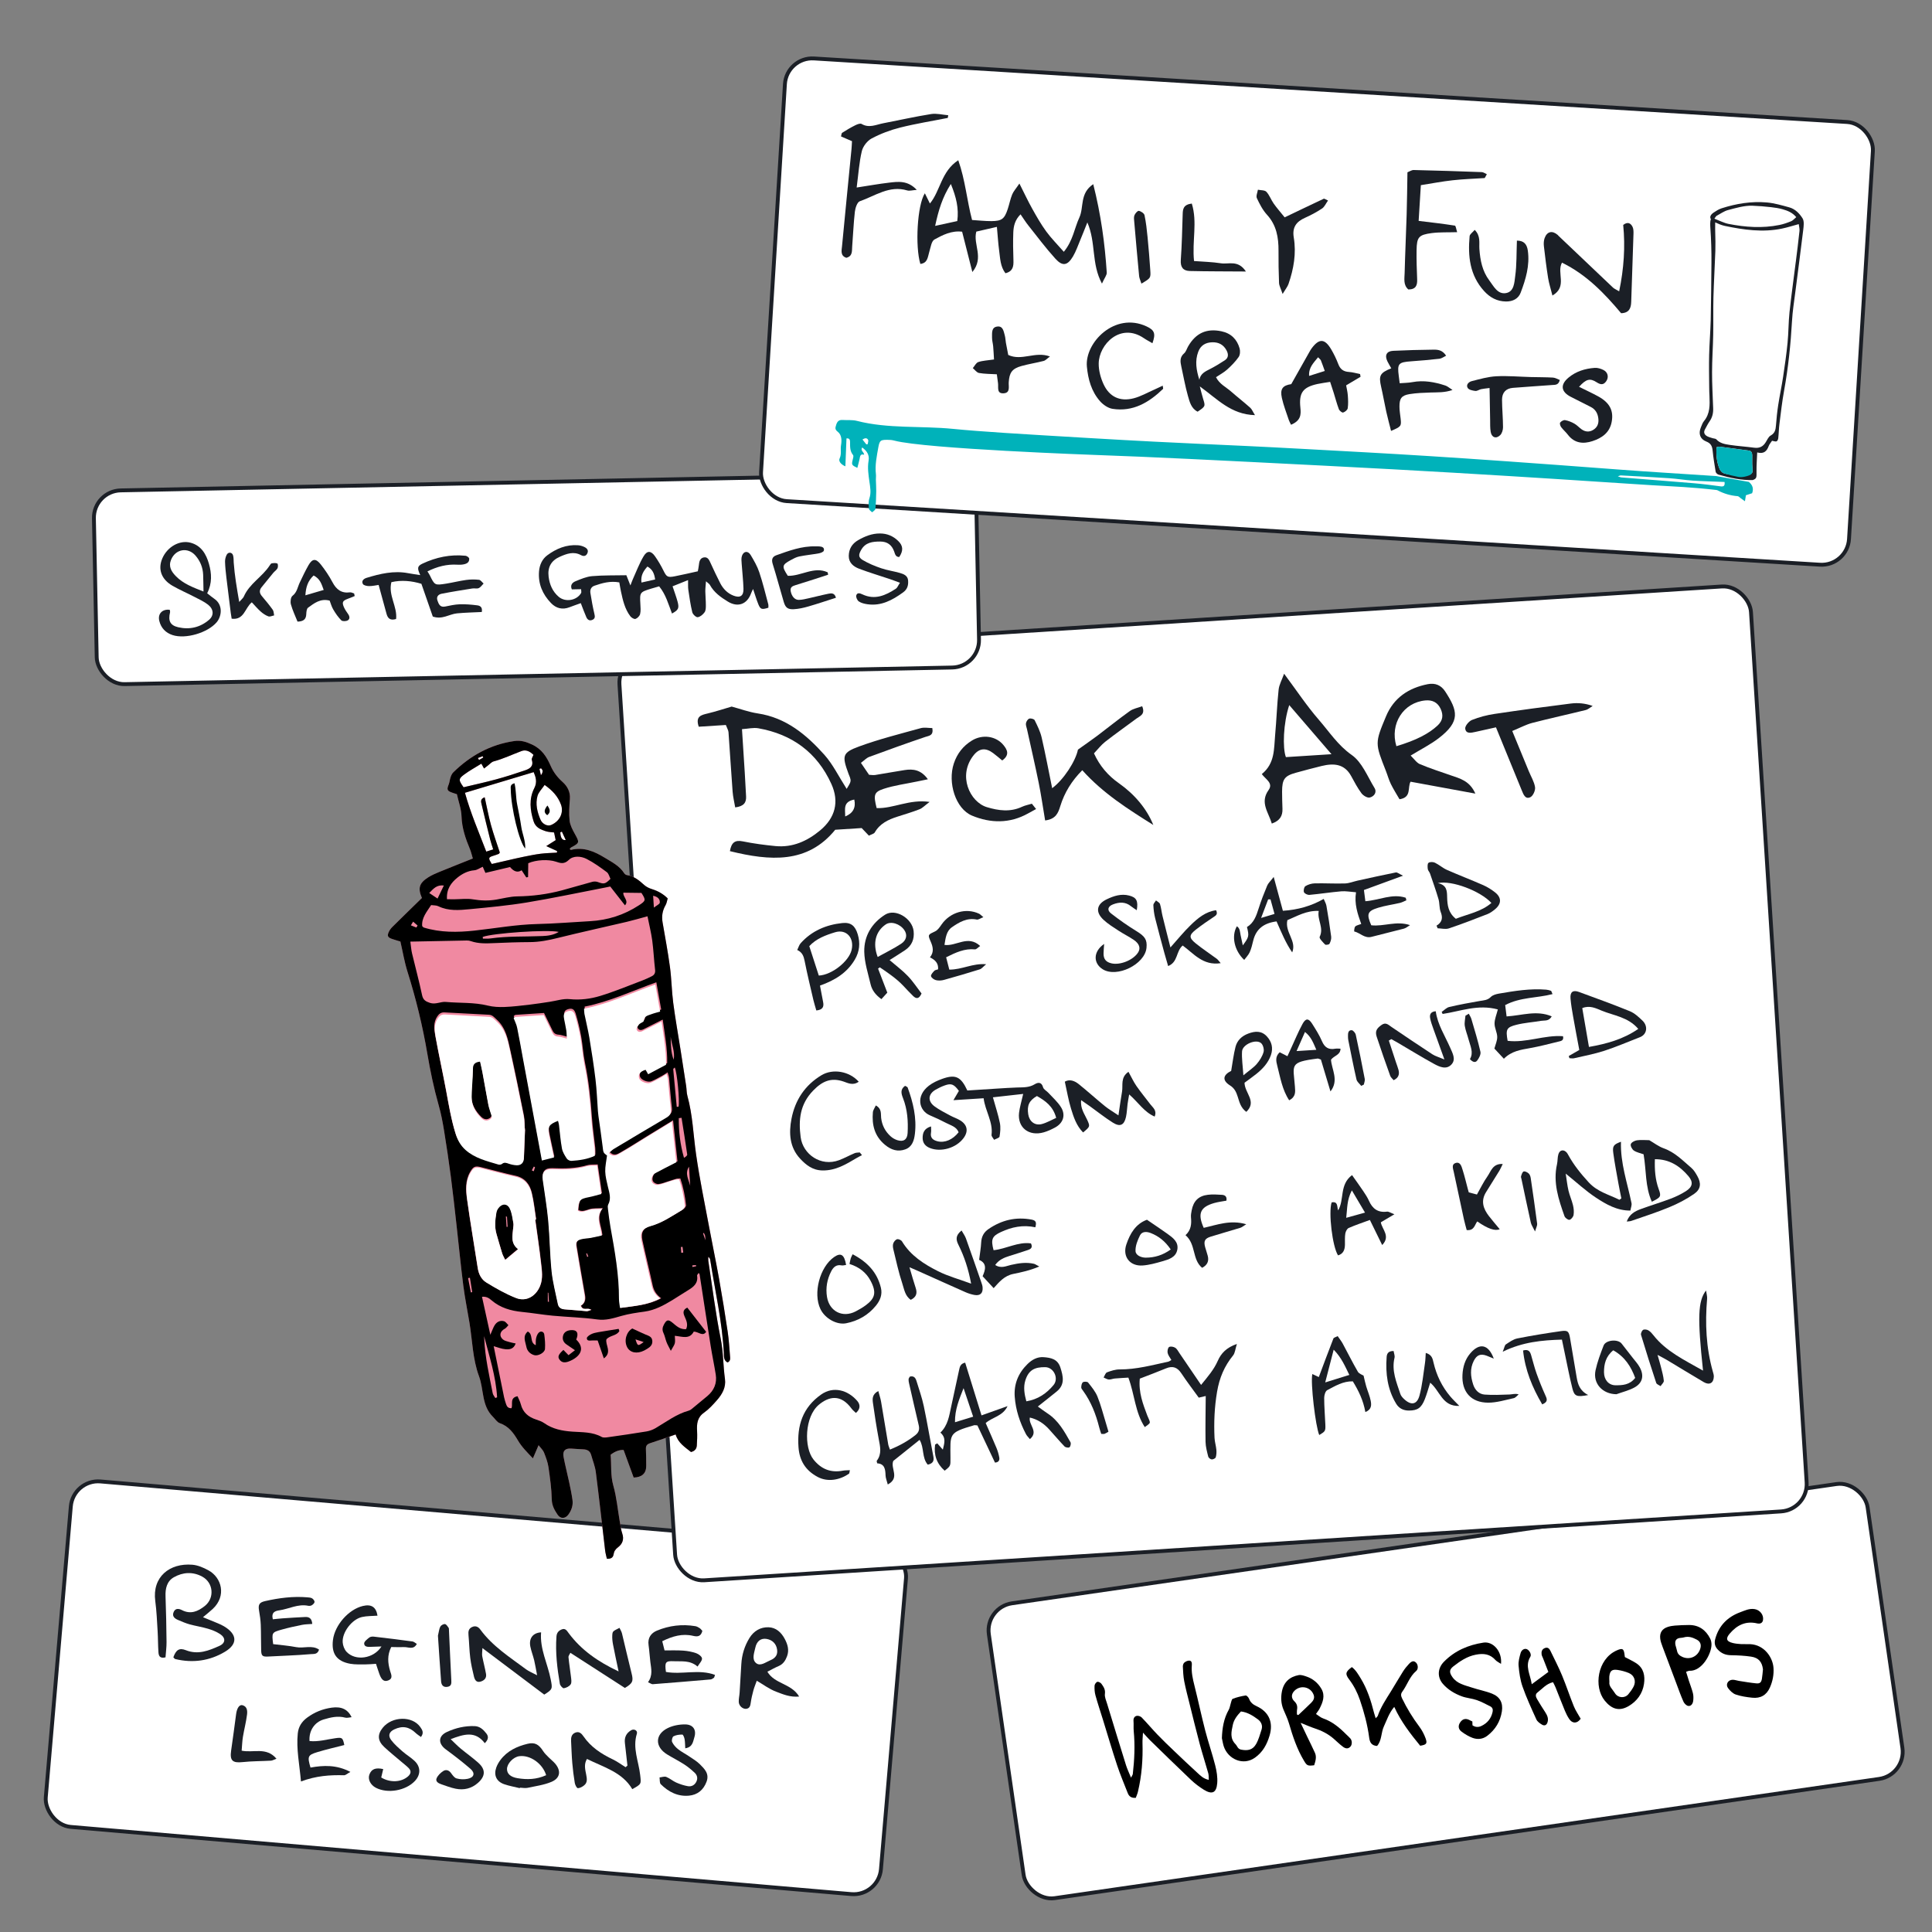 <?xml version="1.0" encoding="UTF-8"?>
<svg id="content" xmlns="http://www.w3.org/2000/svg" viewBox="0 0 1000 1000">
  <rect x="0" y="0" width="1000" height="1000" fill="#808080" stroke="none"/>
  <defs>
    <style>
      .cls-1 {
        fill: #00b2ba;
      }

      .cls-1, .cls-2, .cls-3, .cls-4, .cls-5 {
        stroke-width: 0px;
      }

      .cls-2 {
        fill: #f089a1;
      }

      .cls-6 {
        stroke: #1b1f26;
        stroke-miterlimit: 10;
        stroke-width: 2px;
      }

      .cls-6, .cls-5 {
        fill: #fff;
      }

      .cls-3 {
        fill: #000;
      }

      .cls-4 {
        fill: #1b1f26;
      }
    </style>
  </defs>
  <g>
    <rect class="cls-6" x="518.48" y="798.19" width="459.57" height="154.21" rx="14.17" ry="14.17" transform="translate(-117.6 116.14) rotate(-8.23)"/>
    <g>
      <path class="cls-3" d="M591.61,896.82c-.12,2.3-.31,3.81-.26,5.3.26,8.54-.38,16.99-2.37,25.32-.25,1.06-.72,2.06-1.09,3.11-2.19.19-3.47-.66-4.16-2.42-1.87-4.79-3.89-9.53-5.51-14.41-2.6-7.85-4.92-15.8-7.37-23.71-1.29-4.16-2.68-8.3-3.84-12.5-.44-1.59-.55-3.33-.47-4.99.03-.72.78-1.8,1.42-2,.57-.18,1.73.43,2.15,1.02,1.07,1.5,2.1,2.94,1.79,5.16-.23,1.65.63,3.48,1.15,5.19,3.23,10.59,6.47,21.19,9.77,31.76.62,1.99,1.55,3.88,2.6,6.47.53-1.08.87-1.48.92-1.92.84-7.36,1.18-14.72.48-22.12-.17-1.77.02-3.58-.12-5.36-.11-1.36.52-2.35,1.62-2.59.79-.18,2.03.23,2.61.82,2.81,2.89,5.39,5.99,8.18,8.89,2.78,2.9,5.69,5.68,8.6,8.45,3.96,3.78,7.92,7.56,11.97,11.24,1.61,1.46,3.15,3.16,6,3.73-.1-1.34,0-2.43-.28-3.42-1.42-5.05-3.05-10.05-4.41-15.11-1.85-6.9-3.53-13.85-5.26-20.79-.97-3.9-2.01-7.8-2.78-11.74-.48-2.49-.59-5.07-.71-7.62-.03-.7.3-1.66.81-2.07.71-.57,1.79-1.07,2.63-.97,1.15.14,1.3,1.24,1.2,2.38-.31,3.62.49,7.09,1.37,10.58,1.94,7.7,3.57,15.49,5.56,23.18,1.57,6.06,3.64,11.99,5.18,18.06.76,2.99,1.29,6.21,1.04,9.25-.41,5.02-2.67,6.01-6.93,3.37-2.36-1.47-4.63-3.19-6.65-5.1-7.14-6.77-14.17-13.66-21.22-20.53-1.08-1.05-2.06-2.22-3.63-3.93Z"/>
      <path class="cls-3" d="M673.2,891.73c1.29,2.71,2.32,4.88,3.35,7.04,1.35,2.82,2.77,5.61,4.05,8.46.99,2.2.28,4.36-.38,6.46-3.4.45-3.78.17-5.25-2.28-3.66-6.08-5.86-12.73-7.83-19.49-.71-2.45-1.89-4.76-2.86-7.14-1.22-2.99-1.38-6.1-.78-9.22.94-4.91,4.02-7.66,8.72-8.53,1.21-.22,2.62.28,3.86.69,3.42,1.13,6.07,3.33,7.87,6.41,2.07,3.55.74,6.94-.92,10.21-.44.88-1.1,1.65-1.88,2.81,1.29.82,2.37,1.84,3.65,2.28,4.81,1.65,8.53,4.8,12.02,8.31.71.71,1.5,1.36,2.14,2.12.93,1.09.94,3.02.13,4.05-.93,1.18-2.29,1.44-3.84.32-1.79-1.3-3.36-2.91-5.05-4.36-2.83-2.43-6.07-4.07-9.61-5.23-2.27-.74-4.46-1.74-7.39-2.9ZM671.28,887.4c.24.11.48.21.71.32,2.24-2.13,4.53-4.22,6.72-6.41,1.05-1.05,1.81-2.33,1.28-3.93-1.44-4.26-6.78-5.45-9.98-2.24-1.69,1.7-1.8,3.78-.03,5.47,1.28,1.23,1.66,2.54,1.38,4.22-.14.84-.06,1.71-.08,2.57Z"/>
      <path class="cls-3" d="M712.78,903.71c-2.97-.19-3.78-1.97-4.09-4.3-.88-6.68-2.62-13.14-4.79-19.5-1.31-3.84-3.12-7.4-5.58-10.63-2.16-2.83-1.91-3.97,1.4-6.4,2.04,1.52,3.3,3.76,4.6,5.88,3.37,5.49,5.31,11.58,6.88,17.79.21.82.48,1.61.85,2.82.57-.65.96-.9,1.08-1.25,1.56-4.58,4.26-8.55,6.78-12.61,2.12-3.42,4.12-6.92,6.27-10.32.89-1.41,1.96-2.73,3.1-3.95,1.53-1.63,2.59-1.73,3.7-.62,1.04,1.04,1.22,3.27.06,4.25-3.46,2.92-4.66,7.31-7.25,10.8-.78,1.06-.73,2.06-.09,3.38,2.5,5.16,5.45,10,8.89,14.58,1.38,1.84,2.52,3.97,3.3,6.14.98,2.72.42,3.29-2.8,3.82-5.01-6.13-9.92-12.4-13.43-20.11-2.75,3.26-3.81,6.79-5.35,10.07-1.54,3.29-1.03,7.34-3.55,10.16Z"/>
      <path class="cls-3" d="M776.94,861.24c-1.26-.86-2.27-1.3-2.93-2.04-2.8-3.13-6.14-3.51-10.09-2.75-4.58.88-8.19,3.35-11.7,6.09-2.18,1.71-2.07,3.19-.5,5.46,2.47,3.56,6.41,4.24,10.06,5.46,3.48,1.17,7.15,1.82,10.54,3.18,4.09,1.64,5.72,4.81,5.05,9.16-.8,5.21-3.36,9.45-7.57,12.66-2.34,1.78-5.03,2.02-7.66,1.04-1.96-.73-3.82-1.87-5.52-3.1-1.87-1.35-2.03-3.18-.79-4.97,1.3-1.86,3.01-2.18,5.11-.95.38.22.79.38,1.15.55.02.75.04,1.4.06,1.99,1.55,1.07,3.15,1.04,4.6.35,3.11-1.47,5.11-3.92,5.83-7.34.27-1.25-.09-2.26-1.23-2.83-2.3-1.14-4.57-2.41-6.98-3.24-2.52-.87-5.28-1.03-7.77-1.95-3.69-1.37-7.11-3.4-9.73-6.4-3.07-3.52-2.78-8.14.49-11.47,5.63-5.75,12.65-8.72,20.45-9.92,5.05-.78,9.79,4.6,9.11,11.02Z"/>
      <path class="cls-3" d="M912.5,863.99c-.49-3.78-2.23-5.94-6.14-6.52-3.41-.51-6.89-.68-10.34-.73-2.75-.04-4.91-.84-6.85-2.87-1.62-1.7-1.92-3.47-1.37-5.53,1.86-6.9,6.36-11.42,12.96-13.86,2.38-.88,4.7-2.05,7.44-1.61,2.72.43,4.79,2.98,4.33,5.7-.24,1.43-1.38,2.08-3.06,1.69-5.88-1.38-10.41.9-14.13,5.25-1.83,2.14-2.35,3.99,1.6,4.92,1.39.33,2.85.46,4.28.55,1.56.09,3.14-.05,4.7.03,7.32.38,11.67,6.85,12.04,12.29.24,3.54-.44,6.94-1.86,10.15-1.74,3.93-4.83,5.74-9.16,5.28-2.88-.3-5.81-.73-8.53-1.66-1.55-.53-2.99-1.98-4.01-3.37-1.35-1.85,0-4.18,2.35-4.26,1.09-.04,2.18.41,3.28.58,2.98.46,5.96.99,8.96,1.28,1.92.19,2.64-.46,2.97-2.37.28-1.63.37-3.29.55-4.94Z"/>
      <path class="cls-3" d="M872.72,865.32c.55,1.77.98,3.24,1.46,4.7.69,2.12,1.53,4.21,2.07,6.37.31,1.26.31,2.66.15,3.96-.18,1.39-1.02,2.83-2.52,2.65-.94-.11-2.09-1.26-2.52-2.22-1.41-3.15-2.55-6.43-3.77-9.67-2.37-6.26-4.74-12.52-7.07-18.8-.5-1.35-1.02-2.74-1.19-4.16-.37-3.11.99-5.12,3.98-6.08,1.16-.37,2.4-.58,3.61-.67,2.45-.18,4.9-.31,7.35-.3,5.1,0,8.65,2.58,10.91,7.01.49.95.71,2.15.69,3.23-.08,4.83-4.98,13.73-11.38,13.45-.41-.02-.84.24-1.78.53ZM871.46,847.53c-.21.03-.75.19-1.31.21q-3.75.16-2.9,3.89c.23.98.6,1.92.79,2.9.3,1.63,1.45,2.51,2.79,3.1,3.81,1.68,7.9-.2,9.19-4.14.68-2.08.15-3.83-1.82-4.84-1.97-1.01-4.06-1.91-6.74-1.13Z"/>
      <path class="cls-3" d="M818.17,889.61c-1.78,2.55-4.3,2.65-5.98.1-.86-1.3-1.57-2.71-2.17-4.15-1.67-4.03-3.23-8.1-4.86-12.15-.37-.91-.85-1.78-1.31-2.71-3.52.81-5.57,3.43-8.08,5.34-1.26.96-.84,2.28-.22,3.35,1.33,2.31,2.78,4.56,4.23,6.8,1,1.55,1.77,3.13,1.28,5.03-.42,1.67-1.54,2.3-2.99,1.42-1.09-.67-2.34-1.55-2.84-2.65-2.54-5.59-5.12-11.2-7.16-16.98-1.21-3.44-1.73-7.19-2.05-10.85-.19-2.14.44-4.42,1.04-6.54.5-1.77,2.13-2.54,3.3-1.99,1.29.6,2.46,2.71,1.74,3.9-2.96,4.86,0,9.16.73,14.22,3.11-2.3,5.76-4.25,8.6-6.36-.95-2.45-1.88-4.81-2.8-7.18-.24-.62-.61-1.23-.7-1.87-.18-1.42.13-2.68,1.66-3.3,1.53-.61,2.34.26,2.92,1.45,2.04,4.22,4.2,8.39,6,12.71,2.19,5.26,3.96,10.7,6.11,15.99.91,2.24,2.34,4.28,3.54,6.43Z"/>
      <path class="cls-3" d="M632.45,899.64c.17-5.1.95-10.12,3.58-14.73.52-.91.61-2.05.96-3.07.31-.9.49-2.32,1.1-2.55,2.13-.82,4.41-1.37,6.67-1.71.51-.08,1.48.98,1.75,1.69.72,1.94,2.04,2.99,3.89,3.84,6.43,2.94,8.76,8.44,6.73,15.22-1.37,4.59-3.47,8.52-7.56,11.43-6.08,4.33-13.89.82-16.13-5.78-.46-1.37-.66-2.83-1-4.35ZM642.33,885.84c-2.07,2.18-3.65,4.23-4.24,7-.75,3.54-1.58,6.91,1.41,9.95.94.96,1.09,2.46,2.91,2.82,3.48.68,5.99.15,7.75-2.9,1.3-2.27,1.99-4.91,2.81-7.43.7-2.18-.18-4.08-1.88-5.34-2.59-1.91-5.32-3.67-8.76-4.09Z"/>
      <path class="cls-3" d="M841.02,857.69c2.21,1.19,4.16,2.06,5.92,3.21,3.89,2.55,4.59,6.53,3.99,10.67-.73,5.04-3.68,9-7.95,11.5-4.87,2.85-8.8,1.59-12.39-2.84-5.8-7.14-3.79-21.39,6.06-25.9,3.19-1.46,3.89-1.02,4.25,2.44.03.32.09.65.13.91ZM833.02,870.57c-.37,2.22,1.65,3.82,2.84,5.78,1.53,2.52,5.06,2.85,6.97.58,1-1.18,1.92-2.47,2.66-3.84,1.51-2.81.48-5.96-2.45-7.16-1.82-.75-3.78-1.28-5.73-1.57-2.99-.44-4.02.47-4.34,3.42-.08.77.02,1.55.05,2.78Z"/>
    </g>
  </g>
  <g>
    <rect class="cls-6" x="29.37" y="783.86" width="433.88" height="179.47" rx="14.17" ry="14.17" transform="translate(75.84 -17.91) rotate(4.92)"/>
    <g>
      <g>
        <path class="cls-4" d="M324.76,913.85c-.43-3.88-.84-7.76-1.31-11.64-.36-2.95.73-5.18,3.25-6.65,1.55-.9,3.45.2,2.94,1.81-2.32,7.38.91,14.25,1.71,21.33.53,4.72.77,4.7-4.08,7.36-5.21-8.79-14.67-11.29-23.46-15.63-1.69,2.81-.89,5.52-.39,8.16.38,2.01.75,4.02-1.04,5.48-.93.76-2.21,1.49-3.32,1.47-.55,0-1.38-1.68-1.55-2.68-.57-3.4-1-6.84-1.29-10.27-.32-3.77-.43-7.55-.62-11.33-.1-1.91.19-3.69,2.25-4.48,1.95-.75,3.18.53,4.12,1.89,3.85,5.63,9.29,9.17,15.32,12.04,2.28,1.09,4.35,2.65,6.51,3.99.33-.29.65-.57.98-.86Z"/>
        <path class="cls-4" d="M155.78,922.06c-.77-8.87-2.48-16.75-1.65-24.84.36-3.46,2.01-6.09,4.88-8.2,3.82-2.82,8.05-4.49,12.67-5.14,5.07-.71,8.35.88,10.31,4.93-1.2.11-2.34.5-3.29.24-3.87-1.05-7.56-.13-11.17.94-4.79,1.42-7.72,5.92-7.32,11.17,4.54.48,8.95-.85,13.41-1.47,3.49-.49,3.81-.29,4.59,3.54-4.69,1.22-9.43,2.28-14.06,3.7-4.86,1.49-5.11,2.25-3.43,7.96,6.69-1.2,13.45-1.52,20.64,2.25-1.56.84-2.44,1.75-3.3,1.73-7.25-.2-14.41.27-22.27,3.21Z"/>
        <path class="cls-4" d="M354.69,904.92c-.11-1.73-.09-3.27-.35-4.75-.15-.87-.76-2.36-1.17-2.36-1.54-.01-3.23.2-4.57.9-.62.33-1.07,2.2-.71,2.95.67,1.41,1.83,2.72,3.07,3.7,1.79,1.42,3.88,2.46,5.78,3.75,1.9,1.29,3.93,2.48,5.53,4.08,2.41,2.41,4.98,4.87,3.45,9-1.61,4.34-4.73,6.83-9.11,7.24-5.74.54-10.59-1.93-14.58-5.91-.7-.69-.46-2.32-.66-3.52,1.18-.12,2.51-.65,3.49-.27,1.81.7,3.34,2.11,5.13,2.9,1.92.85,3.97,1.53,6.04,1.89,1.91.33,3.55-.54,4.43-2.4.81-1.7.39-3.32-.88-4.52-1.66-1.56-3.43-3.05-5.34-4.29-2.89-1.87-5.99-3.42-8.93-5.22-6.43-3.94-6.37-10.41.39-13.68,2.69-1.3,5.98-1.9,8.98-1.86,4.11.05,5.94,2.87,4.69,6.76-.68,2.11-.79,5.01-4.71,5.61Z"/>
        <path class="cls-4" d="M198.36,915.66c-.4,1.7-.73,3.06-1.04,4.36,4.63,2.82,10.43,2.5,13.9-.59,1.5-1.34,1.74-2.8.33-4.25-1.14-1.17-2.47-2.16-3.71-3.22-2.99-2.56-6.08-5.02-8.96-7.71-3.46-3.24-3.62-6.44-.77-9.97,4.84-6,15.28-6.22,19.41-.39,1.04,1.47,2.06,3,.37,5.17-.97-.72-1.9-1.27-2.66-2-3.45-3.32-6.92-3.94-11.17-1.92-2.61,1.24-3.36,3.19-1.56,5.56,1.66,2.18,3.8,4.03,5.87,5.86,1.97,1.73,4.28,3.08,6.18,4.87,3.3,3.11,3.26,7.19.15,10.46-4.76,5-14.06,6.6-20.13,3.47-2.83-1.47-4.29-4.42-3.37-6.86,1.04-2.79,3.12-3.73,7.16-2.82Z"/>
        <path class="cls-4" d="M250.92,902.25c-5.01-6.52-10.78-4.64-17.66-2.07,2.13,2.02,3.55,3.52,5.13,4.83,3.03,2.52,6.28,4.79,9.2,7.42,3.88,3.49,3.69,6.97-.23,10.41-3.33,2.93-7.24,3.85-11.49,3-2.56-.51-5.03-1.47-7.51-2.32-1.46-.5-3.1-1.43-2.36-3.11.65-1.49,2.07-2.86,3.49-3.76,1.26-.8,2.79-.49,3.88.98.82,1.11,1.77,2.55,2.94,2.88,1.82.52,3.94.58,5.81.19,3.31-.69,3.94-2.95,1.37-5.17-4.09-3.54-8.4-6.85-12.75-10.06-4.03-2.98-3.99-6.9.58-9.01,4.49-2.08,9.31-3.21,14.34-3.03,2.75.1,4.53,1.84,6.06,3.79,1.09,1.39,1.3,2.97-.77,5.03Z"/>
        <path class="cls-4" d="M269.04,925.55c-2.7-.67-5.47-1.14-8.09-2.05-4.01-1.4-5.49-4.65-4.08-8.63.49-1.37,1.25-2.7,2.12-3.87,3.52-4.74,8.59-7.09,14.11-8.42,3.8-.91,5.83.37,8.05,3.82.78,1.22,1.9,2.24,2.93,3.29,1.03,1.06,2.24,1.96,3.2,3.07,3.25,3.77,2.74,7.61-1.88,9.54-3.87,1.62-8.19,2.2-12.34,3.08-1.25.26-2.62-.04-3.94-.09-.02.09-.05.18-.07.27ZM282.69,918.83c-1.9-6.16-8.41-10.59-13.96-9.82-3.09.43-6.34,3.87-6.31,6.69.03,2.4,1.79,4.08,5.46,4.69,4.9.81,9.77.72,14.81-1.56Z"/>
        <path class="cls-4" d="M143.1,910.32c-1.26.45-2.07.95-2.91,1-4.88.28-9.79.22-14.64.74-5.15.56-6.66-.77-5.93-5.87.91-6.31,1.76-12.63,2.59-18.95.41-3.11,1.68-5.08,3.34-4.62,2.44.69,2.54,3.01,2.31,4.85-.48,3.89-1.5,7.72-2.14,11.6-.36,2.2-.41,4.45-.64,7.07,6.06,1.28,12.77-2.1,18.02,4.18Z"/>
      </g>
      <g>
        <path class="cls-4" d="M85.66,857.84c-3.12.77-3.53-1.02-3.65-2.66-.26-3.6-.2-7.23-.42-10.83-.32-5.22-.53-10.47-1.22-15.64-1.67-12.54,7.43-19.77,19.18-18.81,2.84.23,5.76,1.49,8.31,2.88,6.89,3.74,9.48,13.2,2.3,19.96-1.5,1.41-3.14,2.67-5.09,4.32,3.02,1.24,5.41,2.19,7.79,3.2,1.06.45,2.11.93,3.1,1.52,6.83,4.07,7.24,9.12.5,13.15-7.89,4.73-16.63,5.98-25.7,3.8-.4-.1-.7-.62-1.03-.91,1.36-3.84,3.07-5.03,6.45-3.69,6.34,2.52,11.94.24,17.47-2.27,3.13-1.42,3.23-4.11.3-6.05-1.88-1.25-4.09-2.12-6.27-2.77-3.15-.94-6.43-1.42-9.6-2.3-2.04-.57-4.01-1.44-5.97-2.27-1.84-.78-3.2-2.01-2.18-4.19.93-2,2.7-1.68,4.24-.89,4.53,2.33,8.3.67,11.84-2.14,5.14-4.09,4.49-12.03-1.33-15.19-4.88-2.65-10.01-2.33-14.68.32-3.6,2.04-4.47,5.78-4.32,9.86.29,7.89.44,15.79.52,23.68.03,2.59-.34,5.19-.53,7.91Z"/>
        <path class="cls-4" d="M391.71,869.95c-.66,1.85-1.33,3.43-1.77,5.06-.55,2.02-1.03,4.08-1.33,6.16-.22,1.56-.43,3.03-2.28,3.3-1.83.27-3.88-1.5-3.95-3.56-.06-1.62.35-3.26.45-4.89.32-4.9.59-9.81.88-14.72.28-4.86,1.68-9.39,4.23-13.51,2.24-3.62,5.69-5.65,9.85-5.52,3.87.13,6.57,2.6,8.4,6.04,1.53,2.87,2.36,5.75,1.19,8.94-.82,2.23-2.01,4.09-4.33,5.09-1.92.82-3.75,1.86-5.86,2.93,3.81,6.46,12.38,6,16.45,12.86-4.76.44-8.41-1.19-11.86-2.49-3.61-1.36-6.81-3.79-10.07-5.69ZM396.71,848.29c-2.88-.44-5.04,1.13-5.78,4.64-.56,2.65-1.91,5.95.42,7.88,2.21,1.83,4.95-.46,7.26-1.41,3.04-1.25,3.99-3.09,3.6-5.68-.44-2.95-2.49-4.97-5.51-5.43Z"/>
        <path class="cls-4" d="M280.07,844.89c-.72,8.6,3.4,16.2,4.98,24.36.93,4.78,1.09,5.14-3.36,7.87-10.38-7.82-20.79-15.65-31.99-24.08-.07,2.11-.29,3.19-.1,4.18.58,3.07,1.41,6.1,1.96,9.17.39,2.15-.89,3.45-2.83,4.01-2.21.64-3.01-1-3.41-2.62-.78-3.19-1.52-6.42-1.92-9.67-.49-3.92-.54-7.88-.91-11.81-.17-1.81.02-3.29,1.82-4.14,1.8-.84,3.21-.2,4.3,1.29,6.35,8.67,15.31,14.36,23.74,20.63,1.42,1.06,3.14,1.7,5.65,3.03-.61-3.14-.97-5.49-1.52-7.79-.58-2.4-1.52-4.72-1.99-7.13-.81-4.2,1.37-7.06,5.59-7.29Z"/>
        <path class="cls-4" d="M335.4,870.73c2.58-3.59,1.66-7,1.23-10.4-.37-2.94-.51-5.91-.93-8.84-.54-3.72,1.27-6.22,4.36-7.5,6.34-2.61,13.01-3.43,19.83-2.29.78.13,1.54.55,2.22.99.53.34.91.9,1.43,1.44-.68,2.74-2.22,3.2-4.77,2.59-5.54-1.32-10.67.15-15.99,2.77.43,1.7.8,3.2,1.19,4.75,3.52.02,6.63-.11,9.72.12,2.27.17,4.59.6,6.73,1.36,1.21.43,2.9,1.74,2.94,2.71.05,1.25-1.33,2.55-2.3,4.18-3.97-3.41-8.23-2.56-12.28-2.76-4.34-.21-4.78.46-4.09,5.54,8.28,1.52,17.05-1.6,25.4,1.53-.34.93-.36,1.35-.58,1.5-.52.37-1.12.81-1.71.86-9.98.87-19.96,1.69-29.95,2.46-.56.04-1.15-.46-2.45-1.02Z"/>
        <path class="cls-4" d="M320.18,865.13c-1.11-5.31-2.06-9.62-2.88-13.94-.3-1.6-.49-3.26-.38-4.88.14-2,.29-1.99,3.73-3.73.44.97,1.05,1.88,1.29,2.88,1.68,6.86,3.21,13.76,4.95,20.6,1.03,4.04.66,5.2-3.45,7.62-9.23-5.95-18.55-11.96-28.21-18.19-.33.73-1.05,1.54-.98,2.28.32,3.43.92,6.84,1.3,10.27.14,1.27.43,2.88-.18,3.78-.69,1.04-2.24,1.79-3.53,2.01-.57.1-1.9-1.36-2.05-2.25-1.4-8.11-2.38-16.27-1.77-24.54.14-1.96,1.15-3.03,2.77-3.67,1.84-.73,2.62.69,3.52,1.9,6.52,8.77,15.15,14.8,25.86,19.85Z"/>
        <path class="cls-4" d="M165.14,853.82c-.78,2.63-2.73,2.21-4.21,2.35-3.92.37-7.86.54-11.79.75-3.43.19-6.86.31-10.28.5-2.93.16-3.59-.29-3.68-3.12-.13-4.42-.03-8.86-.21-13.28-.1-2.43-.44-4.86-.87-7.26-.55-3.09,0-4.32,3.06-5.02,7.23-1.65,14.55-2.6,22-1.96.81.07,1.72.12,2.38.52.6.37,1.27,1.21,1.27,1.83,0,.59-.76,1.32-1.37,1.71-.5.32-1.31.44-1.91.31-5.27-1.09-9.94,1.63-14.92,2.35-2.17.31-4.29.97-3.4,4.64,1.71-.16,3.41-.37,5.12-.49,3.91-.26,7.82-.53,11.73-.7,2.09-.09,3.38.91,3.56,3.6-1.83.15-3.57.14-5.25.47-3.53.71-7.07,1.47-10.53,2.45-5.22,1.48-5.19,1.56-4.45,7.53,3.94.49,8,.79,11.96,1.56,3.85.75,8.1-1.23,11.78,1.26Z"/>
        <path class="cls-4" d="M197.47,852.21c-2.08.07-3.8.12-5.52.19-1.53.07-3.44.07-3.46-1.75-.01-1.02,1.56-2.19,2.61-3.04.56-.45,1.58-.58,2.36-.49,6.69.77,13.37,1.6,20.04,2.5.73.1,1.38.76,2.24,1.27-1.7,3.23-4.36,1.56-6.54,1.65-2.26.09-4.53-.02-6.7-.04-2.17,4.32-1.76,8.29-.59,12.34.51,1.76,1.76,3.94-1.06,4.99-2.05.76-3.37-.28-4.48-3.36-.61-1.68-1.13-3.39-1.76-5.28-1.95.11-3.72.31-5.49.3-2.62-.02-5.3.13-7.86-.33-7.04-1.28-9.81-5.27-8.92-12.34.98-7.73,8.1-15.81,15.48-17.57,4.39-1.05,6.85.52,7.58,5.02-2.69.21-5.44.11-8.03.69-5.23,1.18-10.36,7.93-9.99,13.14.12,1.67.85,3.63,1.97,4.84,4.58,4.94,14.05,3.66,18.11-2.75Z"/>
        <path class="cls-4" d="M226.67,846.67c.55-2.28.64-3.67,1.25-4.76.39-.7,1.62-1.37,2.38-1.29.7.08,1.35,1.14,1.88,1.88.25.35.18.95.21,1.44.4,8.52.75,17.03,1.2,25.54.09,1.78.17,3.34-2.13,3.64-2.21.29-3.02-1.14-3.15-2.9-.63-8.17-1.14-16.34-1.63-23.56Z"/>
      </g>
    </g>
  </g>
  <g>
    <g>
      <rect class="cls-6" x="334.43" y="320.9" width="586.87" height="479.73" rx="14.17" ry="14.17" transform="translate(-34.51 41.22) rotate(-3.66)"/>
      <g>
        <g>
          <path class="cls-4" d="M459.27,513.79c-.84.93-1.86,2.05-3.05,3.36-3.04-2.17-4.88-4.64-5.6-7.69-1.31-5.58-3.17-11.21-3.28-16.85-.16-8.12,3.88-14.81,10.8-19.18,5.33-3.37,14.03,1.91,14.75,8.51.46,4.22-.94,7.53-4.46,9.89-2.44,1.63-4.94,3.17-7.98,5.11,3.36,2.9,6.67,5.35,9.48,8.29,2.7,2.83,4.87,6.17,7.06,9.01-1.39,3.12-2.9,2.7-4.39,1.26-1.75-1.69-3.39-3.5-5.06-5.26-3.6-3.79-7.88-6.65-12.13-9.55-.31.22-.62.44-.93.66,1.51,3.94,3.03,7.88,4.79,12.45ZM454.28,495.33c4.3-2.39,8.36-4.36,12.11-6.81,2.92-1.9,3.34-4.72,1.68-7.12-2.28-3.29-6.92-4.72-9.57-2.94-5.2,3.49-6.95,9.67-4.22,16.86Z"/>
          <path class="cls-4" d="M705.97,460.67c.3,2.35.51,4.02.74,5.8,7.21-.51,13.91-4.14,20.9-1.8.11.44.21.89.32,1.33-1.12.46-2.2,1.08-3.36,1.35-3.71.87-7.54,1.37-11.17,2.48-5.67,1.73-6.2,3.24-3.64,9.09,6.45.75,13.02-2.45,20.06-.07-1.05.62-2.03,1.5-3.16,1.81-5.55,1.49-11.15,2.75-16.7,4.24-3.64.98-5.96-2.07-9.03-2.79-.05-.01,0-1.95.52-2.52.61-.67,1.78-.82,3.12-1.35-1.89-5.28-3.65-10.39-2.7-16.4-2.91-.21-5.31-.69-7.65-.49-5.5.47-10.98,1.34-16.48,1.84-.94.08-2.5-.65-2.81-1.4-.35-.84.06-2.7.74-3.12,1.39-.86,3.19-1.4,4.83-1.44,5.22-.12,10.46.21,15.68.04,2.15-.07,4.28-.96,6.42-1.44,6.61-1.45,13.22-2.94,19.86-4.25.75-.15,1.7.73,3.74,1.68-7.29,2.67-13.5,4.94-20.24,7.41Z"/>
          <path class="cls-4" d="M666.33,476.31c-1.37,6.31,4.95,10.68,2.51,16.65-3.44-4.99-5.64-10.51-8.1-16.04-6.36.82-10.57,3.72-12.08,9.97-.49,2.03-.97,4.1-1.82,5.99-.64,1.43-1.84,2.61-2.84,3.97-5.16-4.82-6.73-12.36-3.8-17.41,1.72,1.1,1.57,2.94,1.92,4.51.37,1.64.71,3.29,1.15,5.38,3.22-4.32,3.33-4.85,2.16-9.5,3.6-2.13,4.86-5.86,6.08-9.72,1.26-3.97,2.78-7.86,4.38-11.71.53-1.28,1.69-2.29,3.38-4.49,1.83,6.73,3.3,12.16,4.75,17.51,7.75-.48,14.75-2.49,21.13-6.14.5,1.24,1.2,2.36,1.41,3.57.92,5.3,1.78,10.62,2.46,15.96.15,1.2-.31,2.61-.88,3.71-.22.43-1.94.7-2.28.36-1.16-1.19-3.15-3.23-2.8-3.96,2.32-4.74-1.38-8.71-.48-13.43-6.51-.24-11.25,2.73-16.27,4.8ZM652.74,475.13c2.94-.88,4.76-1.43,6.94-2.08-.79-2.87-1.43-5.21-2.07-7.54-.41,0-.81.02-1.22.02-1.07,2.81-2.14,5.63-3.65,9.6Z"/>
          <path class="cls-4" d="M491.36,501.88c6.71.01,12.05-3.38,19.08-2.79-1.61,1.32-2.35,2.35-3.32,2.65-6.15,1.92-12.33,3.74-18.53,5.46-1.3.36-2.83.45-4.12.13-1.02-.25-2.38-1.21-2.57-2.07-.17-.78.95-1.96,1.7-2.77.41-.45,1.25-.5,1.95-.76.26-3.08-1.4-4.84-4.21-6.2,2.2-2.75,1.61-5.4.33-8.29-1.56-3.53-1.25-3.46,2.36-5.17,1.38-.65,2.41-2.23,3.34-3.57,4.38-6.31,12.62-8.74,19.38-5.57.59.27,1.04.83,2.24,1.8-1.53.58-2.58,1.41-3.42,1.24-5.08-1.06-9.13,1.38-12.89,3.99-2.86,1.98-3.25,5.55-3.82,9.13,6.12.84,12.13-5.35,18.48.55-1.06.71-1.95,1.82-2.73,1.75-5.31-.51-9.82,1.57-14.89,4.1.53,2.08,1.07,4.14,1.65,6.42Z"/>
          <path class="cls-4" d="M743.54,479.12c3.02-1.84,3.32-4.13,2.16-7.11-.79-2.04-.51-4.47-1.13-6.61-1.31-4.47-2.89-8.87-4.4-13.28-.28-.81-1.05-1.51-1.15-2.31-.14-1.08-.25-2.72.36-3.2.72-.56,2.39-.53,3.33-.08,2.18,1.05,4.04,2.76,6.24,3.73,6.19,2.73,12.52,5.14,18.71,7.86,2.2.97,4.31,2.29,6.2,3.78,3.4,2.68,3.35,5.91,0,8.7-1.19.99-2.51,1.97-3.93,2.53-6.63,2.58-13.27,5.16-20.01,7.41-1.74.58-3.86-.01-5.81-.06-.19-.45-.37-.91-.56-1.36ZM753.54,475.56c6.32-2.51,13.09-3.6,18.41-8.19-5.66-6.19-20.6-11.88-27.74-10.27,4.82,1.01,4.75,4.19,4.83,7.36.1,4.05.57,7.98,4.5,11.1Z"/>
          <path class="cls-4" d="M422.53,523.02c-.58-2.06-1.12-3.7-1.51-5.37-1.56-6.72-3.19-13.42-4.53-20.19-.49-2.48-1.2-4.57-3.84-5.74.67-1.37.98-2.62,1.74-3.47,5.73-6.43,13.2-9.59,21.56-10.48,4.5-.48,6.7,1.45,8.02,5.85,1.36,4.54.95,8.88-1.51,13.06-4.02,6.83-10.25,10.7-18.04,13.46.54,2.86,1.05,5.71,1.63,8.54.52,2.55-.32,4.02-3.51,4.33ZM418.89,489.74c1.71,5.27,3.33,10.3,4.92,15.21,6.75-.31,15.57-7.36,16.97-13.23,1.49-6.25-2.67-10.97-8.55-9.18-4.92,1.49-9.85,3.35-13.35,7.2Z"/>
          <path class="cls-4" d="M588.39,471.13c-1.3-.89-2.18-1.4-2.95-2.04-2.92-2.41-6.11-2.22-9.36-.98-2.66,1.02-3.21,2.96-1.01,4.68,4.22,3.29,8.64,6.39,13.2,9.19,4.29,2.64,5.58,4.36,5.15,8.64-.86,8.57-15.39,15.65-22.69,11.05-4.96-3.13-4.94-9.17.77-13.09-.13,1.96-.27,3.39-.3,4.82-.07,2.95,1.18,4.53,4.02,5.21,4.52,1.09,11.28-1.63,13.83-5.57,1.42-2.19.76-4.54-2.2-6.55-2.58-1.75-5.41-3.14-8.02-4.85-2.62-1.71-5.31-3.39-7.6-5.5-4.37-4.04-3.73-8.12,1.62-10.67,3.63-1.74,7.46-3,11.6-1.93,3.76.97,4.76,2.68,3.94,7.57Z"/>
          <path class="cls-4" d="M631.85,498.53c-9.24,1.45-14.05-5.07-19.7-9.13-3.53,3-2.34,8.59-7.53,10.62-.69-2.39-1.33-4.48-1.9-6.6-1.63-6.06-3.3-12.11-4.82-18.2-.54-2.18-.83-4.46-.92-6.71-.03-.8.88-1.63,1.36-2.45.71.61,1.82,1.1,2.07,1.86.63,1.98.8,4.09,1.29,6.12,1.31,5.39,2.7,10.76,4.11,16.36,3.69-4.11,6.88-8.09,10.51-11.6,3.69-3.56,7.68-6.94,13.13-7.67,1,2.11-.08,2.73-1.34,3.56-3.04,2-6.04,4.09-8.92,6.32-3.81,2.95-3.92,4.33-.31,7.26,3.5,2.84,7.29,5.31,10.92,8,.61.45,1.04,1.14,2.03,2.25Z"/>
        </g>
        <g>
          <path class="cls-4" d="M529.61,566.21c-5.49.62-10.22,1.15-15.68,1.76,1.38,4.94,2.75,9.04,3.6,13.24.46,2.28.22,4.77-.17,7.09-.12.69-1.83,1.12-2.81,1.66-.47-.85-1.42-1.77-1.33-2.55.85-6.77-3.26-12.28-4.1-18.96-5.14.33-9.87.63-15.63,1,1.26-2.14,2.05-3.48,2.83-4.81-2.53-3.45-3.92-4.05-7.29-2.84-1.63.58-3.22,1.34-4.72,2.2-3.95,2.25-4.28,5.93-.57,8.67,2.5,1.85,5.35,3.24,8.1,4.74,1.68.92,3.55,1.5,5.17,2.5,3.76,2.32,4.32,5.7,1.7,9.2-3.84,5.14-11.68,7.38-17.4,5.1-2.4-.96-3.71-2.62-3.75-5.12-.04-2.75.84-5.04,4.35-6.06,0,1.34.15,2.32-.02,3.24-.49,2.73,1.1,3.87,3.32,4.44,3.78.97,7.93-.79,10.97-4.66-1.09-2.86-3.99-3.52-6.36-4.76-2.77-1.45-5.61-2.79-8.49-4-5.6-2.36-7.51-9.96-.55-15.33,2.03-1.57,4.51-2.7,6.95-3.57,6.86-2.44,9.64-1.12,12.96,6.04,5.01-.32,10.18-.66,15.35-.98,3.47-.21,6.94-.46,10.42-.57,3.13-.1,6.21.1,9.11-1.68,1.66-1.02,3.54-1.28,4.33,1.59.31,1.12,1.86,1.87,2.76,2.86,2.22,2.43,4.78,4.66,6.5,7.41,2.58,4.11,1.16,8.29-3.12,10.57-1.84.98-3.77,1.88-5.76,2.45-7.81,2.24-13.7-2.54-12.82-10.09.34-2.88,1.22-5.69,2.14-9.78ZM536.71,567.3c-4.04,2.34-5.21,4.88-4.49,9.5.57,3.68,3.44,5.95,7.02,5.01,2.57-.67,4.94-2.09,7.44-3.2-1.59-6.04-5.63-8.84-9.97-11.31Z"/>
          <path class="cls-4" d="M584.08,554.74c1.6,2.89,2.68,5.27,4.15,7.38,2.27,3.27,4.81,6.34,7.22,9.51,1.3,1.71,3.48,3.07,2.2,6.31-5.46-2.34-8.49-7.38-13.19-11.47-.35,2.06-.64,3.51-.83,4.97-.3,2.24-.34,4.54-.83,6.73-.95,4.23-3.06,5.24-6.78,2.91-4.12-2.59-7.93-5.65-11.89-8.49-1.36-.98-2.75-1.91-4.53-3.15-.49,4.4,1.81,7.21,3.18,10.29,1.48,3.34,1.51,3.37-2.18,6.42-3.43-3.44-4.9-7.94-6.25-12.35-1.36-4.42-2.1-9.03-3.2-13.93,2.42-1.41,4.98-.51,7.18,1.25,4.59,3.69,8.95,7.65,13.51,11.37,1.93,1.58,4.13,2.83,7.07,4.82.72-4.83,1.19-8.54,1.85-12.23.59-3.35-.95-7.38,3.35-10.33Z"/>
          <path class="cls-4" d="M444.47,559.9c-2.97,2.12-5.56.69-7.8-.08-6.5-2.23-11.04-.22-15.75,4.63-6.88,7.08-7.68,15.17-6.5,24.14,1.16,8.88,10.45,15.43,19.87,11.92,2.76-1.03,5.35-2.49,8.07-3.63.8-.34,1.76-.27,2.65-.38.38.47.77.93,1.15,1.4-.89.47-1.8.91-2.66,1.42-5.53,3.26-10.88,6.62-17.79,6.5-5.13-.09-8.52-2.82-11.56-6.09-5.48-5.89-5.91-13.23-4.48-20.64,1.87-9.7,6.96-17.41,15.54-22.57,5.84-3.51,14.41-2.1,19.28,3.39Z"/>
          <path class="cls-4" d="M453.34,572.18c3.16,1.74,2.49,4.35,2.73,6.41.45,3.86,2.09,6.99,4.87,9.53.99.91,2.28,1.65,3.56,2.05,3.16.97,5.1-.31,5.28-3.7.33-6.11-.09-12.19-2.35-17.97-.92-2.36-1.61-4.59,1.03-6.48.56.35,1.21.52,1.34.88,2.83,7.74,4.74,15.63,3.75,23.97-.41,3.44-1.4,6.71-4.9,8.01-3.87,1.44-7.34.38-10.61-2.34-5.39-4.49-6.8-10.27-6.24-16.82.1-1.16.95-2.26,1.52-3.53Z"/>
        </g>
        <g>
          <path class="cls-4" d="M377.8,440.53c.78-4.37,2.54-5.89,6.73-5.03,5.53,1.13,11.17,1.87,16.79,2.42,8.91.87,16.5-2.56,23.18-8.11,7.77-6.45,10.04-14.75,5.8-24.07-7.38-16.24-20.31-25.71-37.82-28.79-2.52-.44-5.24.25-8.43.46.52,8.1.99,15.33,1.44,22.57.25,4.06.46,8.13.68,12.19.17,3.17-1.08,5.17-5.63,5.74-.47-2.78-1.14-5.45-1.34-8.15-.78-10.25-1.38-20.52-2.13-30.77-.07-1.02-.71-2-1.37-3.74-4.62.3-9.31.6-14.03.9-1.84-5.45,1.3-6.06,4.65-6.87,4.3-1.03,8.51-2.43,12.39-3.56,4.46,1.2,8.93,2.86,13.54,3.55,14.6,2.2,25.13,11.01,34.42,21.38,4.43,4.95,7.41,11.2,11.56,17.67.69-1.3,1.79-2.59,2-4,.18-1.21-.59-2.6-1.06-3.87-3.39-9.24-3.25-10.88,5.49-14.08,10.38-3.81,21.19-6.5,31.87-9.47,1.88-.52,4.03-.06,6.04-.05.68,3.94-1.58,3.9-3.67,4.6-9.71,3.29-19.36,6.76-28.98,10.32-1.44.53-2.59,1.82-4.31,3.09,1.47,2.16,2.78,4.08,4.2,6.17,1.06.04,2.15.26,3.19.1,5.09-.8,10.15-1.77,15.25-2.55,4.42-.68,8.49-.16,12.01,4.77-2.41.49-4.06.82-5.7,1.17-5.77,1.22-11.7,1.97-17.27,3.81-5,1.66-5.22,3.23-3.54,9.94,8.66.32,16.87-4.73,27.41-3.2-2.5,1.87-3.7,3.21-5.19,3.79-3.76,1.47-7.65,2.61-11.5,3.85-4.72,1.52-9.04,3.53-11.68,8.13-.44.77-1.78,1.02-3.05,1.69-1.52-1.59-2.92-3.07-3.74-3.93-4.75.3-8.69.56-13.69.88-14.39,17.69-33.79,16.16-54.5,11.07ZM442.18,413.85c-6.02,1.17-4.65,5.07-4.71,8.74q6.08-2.45,4.71-8.74Z"/>
          <path class="cls-4" d="M540.96,424.66c-1.15-6.8-2.05-13.18-3.33-19.48-1.88-9.27-4.02-18.48-6.05-27.71-.23-1.05-.72-2.16-.54-3.14.17-.91.94-2.12,1.72-2.38.78-.26,2.47.2,2.78.82,1.42,2.89,2.9,5.85,3.62,8.96,2,8.68,3.64,17.44,5.44,26.24,5.93-4.38,12.16-14.02,13.34-19.97,3.71-2.65,6.93-4.86,10.05-7.2,5.61-4.23,11.07-8.67,16.79-12.75,1.79-1.28,4.21-1.67,6.41-2.5,1.75,4.22-1.1,5-2.88,6.32-5.42,4.04-10.95,7.92-16.27,12.08-2.1,1.64-3.75,3.84-5.8,5.99,2.98,6.53,7.26,11.5,12.89,15.46,8.11,5.71,14.45,13.21,17.82,21.61-12.98-8.16-25.97-16.31-36.77-28.35-5.49,5.52-9.22,11.59-11.38,18.6-1.08,3.5-2.27,6.71-7.82,7.4Z"/>
          <path class="cls-4" d="M536.29,418.75c-1.4.77-2.81,1.52-4.2,2.3-9.46,5.28-19.41,5.1-28.96,1.12-8.54-3.56-12.72-17.07-9.43-27,1.69-5.11,4.83-9.1,9.38-11.88,5.48-3.35,12.47-2.32,16.29,2.34,1.99,2.43,3.38,5.1-.62,7.98-1.52-1.24-3.07-2.6-4.73-3.83-3.73-2.79-7.06-2.57-9.94.97-8.62,10.62-2.03,24.38,6.69,27.02,6.07,1.84,12.17,2.66,18.25-.19,1.59-.74,3.38-1.06,5.07-1.58.73.92,1.46,1.83,2.19,2.75Z"/>
        </g>
        <g>
          <path class="cls-4" d="M502.65,664.4c-1.43-7.66-3.55-14.05-6.58-20.11-1.33-2.67-1.54-4.84,1.63-7.39.9,1.6,1.78,2.77,2.26,4.09,2.71,7.55,5.32,15.13,7.95,22.7.28.82.59,1.66.67,2.51.31,3.16-1.23,4.64-4.33,4.05-1.53-.29-3.06-.78-4.48-1.4-8.28-3.66-16.53-7.39-24.79-11.09-1.07-.48-2.15-.94-4.24-1.84,1.24,4.17,2.14,7.47,3.22,10.71.92,2.74.35,4.75-2.54,6.16-2.99-1.99-3.42-5.54-4.4-8.48-1.92-5.77-3.18-11.76-4.63-17.68-.24-.98-.36-2.16-.03-3.07.32-.88,1.18-1.94,2-2.14.73-.18,2.12.45,2.53,1.14,4.43,7.34,11.36,11.75,18.67,15.43,5.17,2.6,10.87,4.13,17.08,6.42Z"/>
          <path class="cls-4" d="M810.41,607.45c.51,3.25.8,6.09,1.44,8.84.59,2.53,1.71,4.94,2.32,7.48.4,1.64.58,3.45.31,5.09-.16.98-1.25,2.34-2.12,2.51-.74.14-2.27-1-2.58-1.87-3.07-8.7-6.03-17.44-3.87-26.92.38-1.68.21-3.51.71-5.14.72-2.33,2.76-2.64,4.34-.85.34.39.57.87.83,1.33,2.85,5.18,6.49,9.67,10.52,14.06,4.57,4.97,10.47,6.31,15.89,9.03.34-.25.67-.49,1.01-.74-.49-2.48-1.03-4.96-1.47-7.45-.94-5.32-1.98-10.62-2.7-15.97-.5-3.7.16-4.48,3.97-5.88-.35,11.09,3.31,21.28,5.46,31.77.22,1.08-.33,2.31-.58,3.86-6.99.03-12.58-3.25-17.83-6.7-5.3-3.49-10-7.89-15.65-12.44Z"/>
          <path class="cls-4" d="M841.99,632.28c1.41-3.88,4.29-5.37,7.34-6.49,5.08-1.86,10.26-3.41,15.32-5.32,2.76-1.04,5.47-2.34,7.96-3.92,3.52-2.23,3.94-4.69,1.3-7.8-4.42-5.2-9.79-8.77-17.34-8.75-.19,5.43.16,10.53,1.99,15.54,1.39,3.78,1.05,4.18-3.57,6.48-3.52-7.8-2.81-16.28-4.28-24.57-1.62-.58-3.53-.93-5.02-1.92-.93-.62-1.87-2.42-1.59-3.31.29-.93,1.97-1.83,3.15-2,2.13-.31,4.34-.07,6.42-.06,2.42,1.4,4.78,3.26,7.47,4.21,5.8,2.06,9.89,6.36,14.35,10.17,1.29,1.1,2.21,2.7,3.06,4.21,2.08,3.7,1.84,6.78-1.69,9.22-3.97,2.75-8.36,5.03-12.83,6.88-6.42,2.67-13.08,4.78-19.65,7.08-.75.26-1.59.23-2.39.34Z"/>
          <path class="cls-4" d="M721.74,628.5c-2.91,1.73-4.9,2.9-7.03,4.17.61,3.63,5.19,7.2.7,11.76-2.2-4.49-4.15-8.47-6.36-12.98-3.92,1.45-7.52,2.63-10.98,4.16-.86.38-1.56,1.81-1.74,2.86-.31,1.87-.16,3.82-.19,5.73-.04,2.62-.78,4.75-3.57,5.59-2.92-4.52-5.03-22.24-3.32-27.43,3.45-.65,2.69,2.24,3.36,4.14,3.33-5.5.56-13.29,7.2-18.27,2.13,3.02,4.03,5.64,5.83,8.32,1.06,1.59,2.14,3.2,2.91,4.94,1.83,4.15,4.69,6.28,9.39,5.65.83-.11,1.77.6,3.81,1.36ZM699.72,616.14c-2.65,5-2.32,9.33-2.92,14.2,3.67-1.02,6.39-1.77,9.73-2.7-2.33-3.94-4.31-7.28-6.81-11.51Z"/>
          <path class="cls-4" d="M506.79,652.11c.44-3.56.93-6.25,1.06-8.95.15-3.02,1.31-5.31,3.82-7.02,6.78-4.64,14.12-6.4,22.28-4.88,2.55.48,2.51,1.76,1.94,3.98-6.38-1.37-12.21-.15-17.83,2.47-4.59,2.14-5.28,3.74-3.79,9.39,6.54-.65,12.65-4.48,19.35-3.52,1.09,2.22-.19,2.96-1.54,3.42-3.12,1.08-6.3,2.02-9.44,3.03-2.78.89-5.51,1.88-7.52,4.72,3.03,2,5.72.52,8.21-.04,3.96-.9,7.86-1.49,11.86-.57.59.14,1.12.56,2.75,1.4-4.97,2.1-9.3,2.99-13.53,3.86-4.56.94-7.29,4.19-10.09,7.35-2.06-2.23-3.71-4.01-5.72-6.18,1.31-3,2.59-6.57-1.8-8.47Z"/>
          <path class="cls-4" d="M439.7,654.22c.28-1.31.4-2.15.66-2.94.21-.66.58-1.27.97-2.08,7.74,4.08,12.71,9.43,14.63,17.37.86,3.56-.44,6.59-2.58,9.23-3.99,4.91-9.23,7.9-15.41,9.12-4.87.96-10.97-2.48-13.31-7.34-3.94-8.16-.35-21.81,7.09-26.95,3.47-2.4,5.28-1.3,6.19,4.1-.8.09-1.63.38-2.36.23-2.78-.57-4.32,1.04-5.38,3.12-2.12,4.14-2.9,8.6-2.15,13.21,1.23,7.52,8.1,10.98,14.83,7.49,1.85-.96,3.68-2.02,5.35-3.27,4.57-3.44,5.68-6.46,2.3-12.72-2.2-4.08-5.74-6.97-10.82-8.56Z"/>
          <path class="cls-4" d="M764.63,632.21c-1.38,1.73-1.5,4.89-5.47,4.47-.44-1.7-1.01-3.62-1.44-5.58-1.77-8.18-3.49-16.37-5.26-24.54-.37-1.7-1.24-3.87.88-4.57,2.52-.84,3.12,1.7,3.68,3.44,1.06,3.32,1.85,6.72,2.75,10.09.13.5.28.99.46,1.64,1.28.34,2.59.69,4.23,1.12,1.8-3.17,3.38-6.49,5.47-9.45,1.82-2.58,2.66-6.63,7.89-6.36-.72,1.47-1.14,2.49-1.7,3.42-2.27,3.71-4.56,7.4-6.89,11.08-2.89,4.57-1.53,8.64,1.45,12.49,1.79,2.3,3.7,4.51,5.57,6.77q-3.56,1.63-11.61-4.02Z"/>
          <path class="cls-4" d="M613.6,639.35c3-2.75,3.15-5.92,2.85-9.27-.11-1.19.14-2.44.37-3.64.91-4.79,3.55-7.44,8.36-8.02,2.4-.29,4.87-.14,7.3.02,1.49.1,2.7.81,2.31,3.02-2.06.39-4.28.64-6.4,1.25-7.18,2.09-8.63,5.45-5.35,12.82,6.86-1.52,13.78-4.29,22.01-1.86-1.5.92-2.22,1.58-3.07,1.84-5.1,1.57-10.26,2.99-15.35,4.59-3.06.96-3.7,2.33-2.83,5.48.41,1.51.97,2.99,1.35,4.51.67,2.71-.24,4.72-2.93,6.13-5.27-4.33-3.08-12.15-8.6-16.9Z"/>
          <path class="cls-4" d="M593.66,631.34c4.03,2.76,7.32,4.93,10.52,7.22,2.84,2.05,5.97,4.23,5.19,8.3-.77,4.01-4.48,5.04-7.81,6-3.31.95-6.71,1.91-10.12,2.15-6.62.47-10.56-4.6-8.45-10.87,1.91-5.66,4.85-10.7,10.68-12.8ZM605.96,646.71c-2.89-4.29-6.26-6.89-10.34-8.49-2.01-.79-4.5-.94-5.57,1.22-1.25,2.51-2.44,5.46-2.3,8.14.11,2.17,2.91,3.38,5.27,3.38,4.56,0,8.81-1.24,12.95-4.24Z"/>
          <path class="cls-4" d="M794.53,637.39c-1.12-2.3-1.92-3.37-2.18-4.56-1.67-7.48-3.23-14.99-4.82-22.49-.11-.51-.38-1.1-.23-1.53.3-.9.66-2.21,1.33-2.45.68-.25,1.91.4,2.59,1,.59.52.94,1.51,1.07,2.34,1.17,7.9,2.31,15.81,3.34,23.73.11.84-.46,1.77-1.09,3.98Z"/>
        </g>
        <g>
          <path class="cls-4" d="M763.64,410.77c-11.81-2.17-22.54-4.14-33.53-6.16-1.7,2.88.7,8.15-5.73,9.08-1.38-2.4-3.08-5.05-4.46-7.85-1.07-2.17-1.7-4.56-2.59-6.82-5.63-14.32-5.75-14.36.1-28.32,3.99-9.52,11.63-14.62,21.56-16.57,3.88-.76,6.92.5,9.08,3.83,6.44,9.92,8,15.38-3.38,24.12-4.23,3.25-9.1,5.68-14.55,9.01,1.88,1.79,3.08,3.72,4.79,4.43,5.22,2.18,10.62,3.94,15.97,5.79,4.74,1.64,9.79,2.79,12.74,9.46ZM722.76,386.23c10.51-3.12,16.8-6.55,21.22-10.6,2.89-2.65,3.18-5.47,1.7-8.72-1.53-3.34-4.28-4.7-7.89-4.37-11.34,1.04-18.53,12.04-15.02,23.69Z"/>
          <path class="cls-4" d="M658.29,426.28c-1.71-5.84-6.3-10.88-1.68-17.35,2.59-3.63-1.59-5.59-3.5-8.27,6.89-5.59,6.24-13.15,6.9-20.26.72-7.8.96-15.64,1.8-23.42.28-2.64,1.74-5.16,2.84-8.26,6.48,8.69,11.76,16.7,18,23.87,5.41,6.21,9.82,13.15,17.01,18.19,5.31,3.72,8.14,11.11,11.77,17.05,1.44,2.35-.3,4.48-2.49,4.97-1.23.27-3.34-1-4.23-2.19-2.05-2.75-3.67-5.84-5.32-8.87-3.51-6.47-9.11-6.77-15.3-5.27-4.45,1.08-8.88,2.28-13.31,3.49-5.9,1.62-7.16,3.33-7.18,9.79,0,2.97.1,5.95.2,8.92.13,3.65-1.37,6.15-5.51,7.61ZM667.31,364.96c-3.09,9.31-3.52,22.22-1.73,26.92,7.57-.48,14.75-.94,23.6-1.51-7.86-9.13-14.46-16.8-21.88-25.42Z"/>
          <path class="cls-4" d="M782.74,378.37c3.06,7.43,5.8,14.12,8.56,20.8,1.13,2.75,2.79,5.41,3.24,8.27.25,1.63-1.01,4.47-2.39,5.16-2.59,1.31-3.6-1.32-4.43-3.36-4.38-10.7-8.76-21.41-13.41-32.78-3.9.87-7.26,1.64-10.63,2.37-2.13.46-4.9,1.18-5.28-1.68-.18-1.38,1.89-3.86,3.48-4.5,3.73-1.5,7.73-2.54,11.71-3.13,13.11-1.96,26.25-3.73,39.41-5.37,3.63-.45,7.34-.19,11.36,1.24-1.2.73-2.32,1.8-3.62,2.12-9.19,2.28-18.46,4.28-27.63,6.66-3.29.86-6.36,2.54-10.37,4.19Z"/>
        </g>
        <g>
          <path class="cls-4" d="M803.57,514.55c-8.12,2.11-16.58,1.51-24.49,5.68.21,1.7.45,3.65.73,5.87,7.97-.5,15.58-3.35,23.36-.04-1.49,2.68-3.65,2.01-5.4,2.31-4.28.73-8.66,1-12.85,2.05-5.21,1.31-5.63,2.4-4.57,8.31,9.64,1.19,19.01-3.11,28.66-2.39.56,2.31-1.07,2.49-2.36,2.8-4.9,1.18-9.79,2.5-14.75,3.37-4.83.85-9.62,1.56-13.49,5.5-1.83-1.96-3.32-3.56-4.91-5.27.54-2.07,1.5-4.07,1.46-6.06-.04-2.3-1.39-4.59-1.38-6.88,0-2.26,1-4.53,1.7-7.32-10.33-2.8-19.38.98-28.58,2.34-.16-.35-.33-.71-.49-1.06,1.3-.87,2.49-2.21,3.91-2.54,5.23-1.23,10.53-2.21,15.84-3.12,2.05-.35,4.01-.35,5.69-2.08.99-1.01,2.76-1.48,4.26-1.74,8.07-1.38,16.16-2.71,24.4-2.03.84.07,1.68.31,2.48.59.22.08.29.58.79,1.7Z"/>
          <path class="cls-4" d="M811.98,546.59c1.75-1,3.51-2.01,5.46-3.13-1.08-5.8-2.19-11.56-3.2-17.33-.54-3.07-1.07-6.15-1.34-9.25-.3-3.42,1.22-4.6,4.35-3.46,8.8,3.24,17.63,6.41,26.31,9.96,2.47,1.01,4.65,3.02,6.62,4.93,2.9,2.8,2.37,7.1-1.38,8.55-6.13,2.37-12.18,5-18.42,7.03-5.1,1.66-10.43,2.65-15.68,3.87-.75.17-1.58-.02-2.37-.04-.11-.38-.23-.76-.34-1.14ZM822.44,541.89c9.3-1.64,17.7-3.95,25.53-9.33-5.33-6.21-12.63-6.84-18.89-9.43-3.02-1.25-6.28-2.92-10.1-1.33,1.14,6.64,2.25,13.08,3.46,20.09Z"/>
          <path class="cls-4" d="M688.65,564.93c-1.82-6.05-3.45-11.49-4.95-16.51-1.03-.33-1.37-.56-1.68-.52-14.97,1.9-12.6,3.25-11.77,14.52.2,2.73.54,5.25-2.97,7.1-3.59-5.42-4.58-11.74-6.15-17.82-.6-2.32-1.21-4.8,1.24-7.05,1.12.57,2.27,1.15,4,2.04.63-1.37,1.23-2.7,1.85-4.02,1.97-4.26,3.75-8.62,5.99-12.73,1.64-3,3.14-2.93,4.94-.08,1.85,2.94,3.75,5.91,5.11,9.08,1.41,3.29,3.5,4.52,6.93,3.86.79-.15,1.65,0,2.66,0-.07,3.33-3.26,3.5-4.92,5.69.29,5.02,4.26,10.67-.28,16.43ZM671.1,544.03c3.82-.24,6.77-.43,10.23-.65-1.58-3.57-2.58-6.62-5.87-9.24-1.52,3.45-2.85,6.48-4.36,9.89Z"/>
          <path class="cls-4" d="M718.86,538.59c1.23,3.74,2.45,7.47,3.68,11.21.44,1.32.96,2.62,1.32,3.96.6,2.27.07,4.11-2.51,5.35-.6-.74-1.46-1.4-1.77-2.26-2.41-6.72-4.78-13.45-7-20.23-.93-2.86-.05-4.31,2.55-6.14,2.18-1.53,3.5-.03,5.07,1.04,7.03,4.76,14.06,9.52,21.17,14.16,1.55,1.01,3.43,1.5,6.25,2.69-2.17-6.02-3.99-10.98-5.75-15.95-.64-1.8-1.31-3.61-1.64-5.48-.35-1.93.4-3.34,2.91-3.52.97,6.98,4.77,12.66,7.44,18.8,1.27,2.91,3.14,6.12.7,8.75-2.69,2.9-6.28,1.2-9.14-.37-6.25-3.43-12.33-7.18-18.49-10.79-1.16-.68-2.34-1.32-3.5-1.97-.43.25-.86.5-1.29.76Z"/>
          <path class="cls-4" d="M644.16,560.42c.1,5.46,6.6,9.68.92,15.08-2.93-2.16-3.56-5.1-4.44-7.85-.75-2.35-1.62-4.34-3.97-5.82-4.18-2.63-3.7-5.41.58-7.53.76-4.33,1.23-8.44,2.24-12.42.86-3.36,3.22-5.63,6.6-6.9,3.56-1.34,6.86-1.54,9.63,1.45,2.56,2.76,3.36,6.06,2.11,9.67-1.42,4.09-4.27,7.14-7.57,9.78-2.02,1.62-4.16,3.11-6.09,4.54ZM643.57,556.59c3.01-2.51,5.24-3.94,6.9-5.86,1.54-1.78,2.89-3.95,3.54-6.18.39-1.34-.21-3.67-1.23-4.59-2.63-2.37-9.68.6-9.9,4.24-.23,3.69.37,7.43.69,12.39Z"/>
          <path class="cls-4" d="M704.57,562.05c-.84-1.09-2.17-2.08-2.45-3.3-1.56-6.77-2.87-13.59-4.25-20.4-.14-.68-.14-1.38-.15-2.08-.03-1.45.09-3.11,1.9-3.04.76.03,1.91,1.41,2.12,2.35,1.67,7.61,3.2,15.26,4.66,22.91.17.9-.31,1.93-.49,2.9-.45.22-.89.44-1.34.65Z"/>
          <path class="cls-4" d="M760.84,548.2c2.04-3.46.16-6.79-.72-10.21-.6-2.35-1.58-4.63-1.95-7.01-.26-1.7.21-3.51.35-5.26.57-.34,1.15-.69,1.72-1.03.45.89,1.05,1.74,1.33,2.68,1.65,5.65,3.4,11.29,4.7,17.03.3,1.34-.71,3.27-1.66,4.52-1.03,1.35-2.46.74-3.77-.72Z"/>
        </g>
        <g>
          <path class="cls-4" d="M881.49,709.46c-2.92-27.38-2.68-36.04,1.55-41.5.26,1.82.66,3.05.56,4.23-1.1,12.76-.54,25.38,2.97,37.77.24.83.52,1.7.5,2.55-.09,3.35-2.25,4.6-5.19,2.88-6.45-3.79-12.82-7.71-19.24-11.56-1.15-.69-2.36-1.28-4.7-2.54.8,2.83,1.34,4.54,1.77,6.28.58,2.36,1.27,4.73,1.48,7.13.08.86-1.08,1.83-1.68,2.76-.77-.54-2.01-.93-2.25-1.66-2.73-8.25-5.36-16.53-7.86-24.85-.22-.74.4-2.17,1.06-2.6.63-.41,2-.19,2.75.25,1.02.59,1.86,1.58,2.61,2.53,6.62,8.42,16.04,12.81,25.67,18.31Z"/>
          <path class="cls-4" d="M706.71,730.89c-1.09-6.18-3.54-11.07-6.49-15.91-5.06-.12-9.14,2.41-13.24,4.56-.99.52-1.58,2.65-1.58,4.03,0,4.53.4,9.06.59,13.59.15,3.55.02,3.71-3.15,5.61-1.92-4.43-4.6-27.07-3.58-31.58,1.33.63,2.56,1.21,3.35,1.58,2.51-6.68,4.98-13.34,7.56-19.96.19-.48,1.14-.67,2.2-1.24.91,1.33,1.87,2.5,2.58,3.8,2.64,4.86,5.08,9.83,7.86,14.6.66,1.13,2.36,1.64,2.97,2.04.53,2.18.88,3.92,1.39,5.62.74,2.49,1.83,4.9,2.31,7.43.41,2.12.52,4.53-2.77,5.81ZM698.41,711.66c-2.19-4.4-3.92-8.79-8.1-13.07-1.55,5.98-2.87,11.08-4.38,16.95,4.67-1.45,8.4-2.61,12.48-3.88Z"/>
          <path class="cls-4" d="M721.33,699.28c.18,1.23.72,2.45.47,3.5-1.61,6.72,1.04,12.7,3.04,18.79.31.93,1.08,1.79,1.81,2.49,3.66,3.51,6.78,3.08,8.08-1.74,1.48-5.49,1.99-11.24,2.85-16.89.24-1.59.25-3.22.39-5.16,3.2.91,3.56,3.01,4.02,5,1.52,6.57,4.38,12.47,8.74,17.61,1.3,1.53,2.77,2.9,4.61,4.82-8.89.38-9.96-7.82-15.07-12.02-1,3.1-1.73,5.89-2.79,8.55-1.82,4.59-3.81,5.84-8.2,5.87-2.89.02-5.18-1.15-6.6-3.49-4.54-7.44-5.58-15.68-4.96-24.18.11-1.48.57-3.2,3.6-3.15Z"/>
          <path class="cls-4" d="M836.65,721.65c-7.22-.1-12.28-5.55-10.79-12.44.94-4.35,2.55-8.58,4.16-12.75,1.14-2.96,7.44-3.48,9.34-1,1.86,2.44,3.79,4.82,5.66,7.25,1.27,1.64,2.72,3.19,3.7,5,2.42,4.43,1.46,8.24-2.94,10.56-2.85,1.5-6.08,2.28-9.15,3.39ZM835.01,698.92c-3.88,3.16-4.8,7.15-4.78,11.41.02,3.84,2.4,6.65,5.9,6.68,3.61.03,7.36-.11,10.24-3.81-2.14-5.79-5.29-10.91-11.37-14.29Z"/>
          <path class="cls-4" d="M822.05,722.07c-5.9,1.13-7.15.68-8.17-3.37-1.57-6.24-2.75-12.59-4.09-18.89-.43-2.01-.84-4.03-1.34-6.43-10.37.31-20.25,1.21-30.64,6.26.9-2.19,1.01-3.38,1.63-3.78,1.87-1.22,3.83-2.67,5.94-3.09,7.5-1.49,15.07-2.71,22.65-3.79,3.54-.51,4.06.2,4.67,3.91,1.1,6.71,2.24,13.41,3.4,20.11.6,3.45,1.5,6.78,5.96,9.08Z"/>
          <path class="cls-4" d="M773.18,703.22c-1.2-.5-2.4-1.02-3.61-1.48-3.27-1.24-5.22-.4-6.77,2.68-2.02,4.03-1.61,8.09-.3,12.16.93,2.88,2.96,5.02,5.94,5.25,4.28.33,8.62.11,12.92-.04,1.44-.05,2.86-.64,4.71-.05-.85.67-1.62,1.75-2.58,1.95-4.39.96-8.84,2.35-13.26,2.33-8.84-.03-13.74-5.65-13.26-14.47.22-4.03,1.31-7.88,4.06-11.08,4.72-5.5,9.36-4.82,12.15,2.76Z"/>
          <path class="cls-4" d="M798.25,726.91c-5.17-8.8-8.87-17.83-9.91-27.9,2.96-.83,3.66.73,4.18,2.46.94,3.15,1.69,6.36,2.8,9.44,1.39,3.89,2.95,7.74,4.65,11.51.82,1.8,1.32,3.2-1.72,4.49Z"/>
        </g>
        <g>
          <path class="cls-4" d="M620.48,723.43c-3.15-4.37-6.23-8.39-9.01-12.59-2.06-3.11-4.46-4.02-7.94-2.57-4.46,1.86-9,3.53-13.57,5.31-.7,7.16,1.64,13.16,3.9,19.16.37.98.91,1.9,1.19,2.89.29,1.02.05,1.24-2.52,3.03-5.01-7.64-5.23-16.85-8.49-25.61-2.31.15-4.7.26-7.07.47-1.04.09-2.07.6-3.08.52-.91-.07-1.78-.69-2.67-1.06.58-.92.96-2.35,1.76-2.66,2.08-.79,4.35-1.52,6.54-1.51,8.64.03,16.88-2.22,25.21-4.03.47-.1.88-.47,1.57-.85-.71-1.27-1.65-2.38-1.93-3.64-.21-.97.08-2.62.75-3.07.7-.47,2.32-.17,3.17.37.96.61,1.54,1.84,2.23,2.84,3.6,5.27,7.18,10.55,11.16,16.4,3.51-4.32,6.64-7.92,8.62-12.43,1.73-3.93,4.49-6.9,9.91-8.77-.84,2.65-.93,4.68-1.97,5.95-4.51,5.53-7.06,11.59-8.28,18.76-1.36,8-1.69,15.89-1.32,23.89.1,2.06.76,4.08.95,6.14.12,1.3.06,2.71-.33,3.94-.18.55-1.38,1.13-2.07,1.08-.65-.05-1.64-.81-1.8-1.43-.63-2.53-1.35-5.12-1.4-7.69-.13-7.81.04-15.63.1-23.7-.73.17-1.96.46-3.61.85Z"/>
          <path class="cls-4" d="M505.9,737.79c-1.01-.06-1.38-.18-1.69-.09-13.43,3.92-12.29,4.31-12.25,17.01.01,4.03.16,4.03-3.01,6.53-4.18-3.72-5.67-8.25-4.94-13.52.37-.22.74-.43,1.12-.65.89,1.01,1.79,2.02,2.88,3.26.73-3.15,1.88-6.1-1.26-8.81,3.92-3.79,4.53-8.66,5.56-13.37,1.38-6.3,2.76-12.59,4.09-18.9.37-1.73.67-3.42,3.17-3.94,2.78,8.96,5.53,17.82,8.46,27.29,4.72-1.68,8.72-3.1,13.48-4.79-2.5,5.25-7.78,5.65-11.32,8.75,1.89,4.34,3.8,8.59,5.59,12.9.66,1.59,1.15,3.28,1.45,4.96.3,1.7-.69,2.57-2.24,2.6-3.1-6.57-6.17-13.06-9.1-19.26ZM503.71,733.27c-1.75-5.2-3.36-9.98-4.97-14.77-2.25,5.74-4.55,11.11-4.44,17.65,3.38-1.03,6.26-1.92,9.41-2.88Z"/>
          <path class="cls-4" d="M533.05,733.72c-.8,3.81,4.73,7.22.02,11.16-.79-.98-1.57-1.69-2.03-2.57-3.17-6.08-5.32-12.49-5.82-19.35-.48-6.66,1.89-12.31,6.62-16.93,2.29-2.24,5.05-3.82,8.39-3.56,3.73.29,7.21.95,8.62,5.35,1.45,4.54,2.47,8.83-1.86,12.38-3.07,2.52-6.22,4.95-9.81,7.81,1.76,1.26,3.34,2.48,5.01,3.57,5.62,3.66,8.73,9.33,11.89,14.92.35.62.03,2.17-.52,2.6-.48.38-2.05.11-2.57-.43-2.77-2.88-5.32-5.97-8.03-8.92-2.71-2.96-5.92-5.12-9.94-6.03ZM531.23,725.32c6-.97,10.51-4.1,14.09-8.43,2.83-3.42.12-9.21-4.33-9.25-5.33-.06-8.57,1.39-10.27,6.84-1.12,3.59-.48,7.11.51,10.84Z"/>
          <path class="cls-4" d="M454.61,720.01c.54,2.04,1.13,3.73,1.43,5.46,1.27,7.37,2.45,14.76,3.7,22.13.14.8.51,1.57.9,2.72,4.94-2.02,9.25-4.41,13.21-7.54,1.75-1.39,2.18-2.94,1.69-5.03-1.72-7.27-3.37-14.55-5.03-21.83-.15-.67-.28-1.37-.23-2.04.04-.46.41-.89.63-1.33,2.13-.59,2.98.68,3.47,2.27,1.32,4.31,2.84,8.59,3.77,12.98,1.83,8.67,3.26,17.42,4.96,26.12.47,2.39-.35,3.61-2.9,4.19-3.13-3.6-1.76-8.75-4.23-12.84-4.72,3.78-9.29,7.45-13.62,10.91-1.6,3.89,3.62,8.75-2.85,12.19-.5-1.96-1.11-3.34-1.15-4.74-.1-3.17-.47-5.98-4.32-6.21-.12-.66-.36-1.13-.22-1.32,2.74-3.57,1.73-7.4,1-11.31-1.14-6.15-2.11-12.33-2.97-18.52-.3-2.14-.51-4.55,2.75-6.27Z"/>
          <path class="cls-4" d="M439.89,760.98c-.23.92-.19,1.61-.48,1.82-4.58,3.17-10.85,4.49-16.15,1.68-6.38-3.39-9.45-8.47-9.96-15.41-.82-11.16,2.13-20.59,11.83-27.34,6.17-4.29,13.65-2.35,18.61,3.42,1.53,1.78,1.74,4.09-.72,6.19-.82-.81-1.64-1.42-2.22-2.21-5.68-7.8-11.85-6.3-16.96-2.04-7.35,6.13-7.84,22.06-2.76,28.38,4,4.98,8.96,6.94,15.23,5.74,1.08-.21,2.2-.16,3.58-.25Z"/>
          <path class="cls-4" d="M573.73,741.05c-.83.46-1.38.87-1.99,1.09-.44.15-.98.03-1.74.04-.36-1.14-.77-2.24-1.05-3.38-1.71-6.77-4.19-13.19-8.32-18.89-.4-.56-.99-1.2-.98-1.78.03-.94.23-2.22.86-2.68.59-.43,2.3-.36,2.69.13,1.8,2.28,3.75,4.61,4.83,7.25,1.75,4.28,2.87,8.81,4.24,13.24.46,1.47.87,2.96,1.47,4.99Z"/>
        </g>
      </g>
    </g>
    <g>
      <path class="cls-2" d="M345.61,464.97c-.36,1.18-.51,2.49-1.11,3.53-1.63,2.81-2.1,5.74-1.55,8.92,1.33,7.73,2.79,15.44,3.83,23.2.82,6.11.88,12.32,1.68,18.44,1.05,8.04,2.49,16.03,3.75,24.04,1,6.36,1.99,12.73,2.96,19.1.25,1.66.18,3.39.62,4.99,2.75,9.92,3.05,20.18,4.5,30.29,1.8,12.61,4.42,25.11,6.76,37.65,1.67,8.96,3.56,17.89,5.16,26.86,1.62,9.12,3.1,18.26,4.46,27.42.62,4.15.84,8.37,1.2,12.56.11,1.24.26,2.56-1.3,3.23-2.06-1.04-1.82-3.08-1.91-4.79-.84-16.33-4.54-32.24-7.06-48.32-.08-.52-.3-1.03-.98-1.54,0,.67-.09,1.36,0,2.01,2.07,13.46,3.73,26.99,6.41,40.33,1.4,6.96,1.24,13.95,2.21,20.88.61,4.36-1.46,7.93-4.21,11.04-2.03,2.3-4.15,4.63-6.63,6.38-3.52,2.48-3.8,5.77-3.59,9.52.14,2.49.02,5-.14,7.49-.11,1.68-1.02,2.89-3.01,3.36-3.12-2.52-6.72-4.74-7.93-9.09-4.51,1.56-8.8,3.12-13.16,4.5-1.61.51-2.32,1.31-2.25,3,.12,2.95.17,5.9.16,8.84-.02,3.83-2.21,5.83-6.49,5.97-1.73-4.74-3.48-9.53-5.21-14.27q-3.29-.19-6.72,2.46c.48,5.21-.14,10.58,1.41,16.03,1.71,6.02,2.25,12.38,3.33,18.59.36,2.07.61,4.2,1.29,6.18,1.03,3,.08,5.36-2.18,7.08-1.37,1.04-2.08,2.09-2.33,3.73-.24,1.61-1.34,2.36-3.46,2.23-.29-1.36-.72-2.79-.9-4.26-1.61-13.52-3.09-27.06-4.82-40.57-.39-3.03-1.59-5.95-2.42-8.91-.58-2.08-2.07-2.83-4.11-2.9-2.1-.07-4.2-.27-6.3-.39-3.08-.18-4.46,1.23-3.86,4.37.84,4.41,1.98,8.76,2.91,13.15.64,3.02,1.28,6.04,1.7,9.09.38,2.76-.49,5.3-2.11,7.53-1.61,2.23-4.1,2.32-5.57.13-1.59-2.37-2.96-4.7-3.04-7.9-.13-5.59-.9-11.19-1.71-16.74-.38-2.6-1.36-5.15-2.33-7.62-.47-1.2-1.57-2.15-2.8-3.75-1.07,2.48-1.85,4.29-2.92,6.8-3.02-3.16-5.76-5.88-7.7-9.18-2.33-3.96-4.83-7.45-9.47-9.04-1.4-.48-2.39-2.17-3.55-3.31-5.91-5.78-4.61-14.05-7.19-20.99-3.3-8.89-3.41-18.45-4.94-27.72-1.05-6.36-2.35-12.69-3.17-19.09-1.33-10.44-2.34-20.92-3.52-31.38-.94-8.37-1.85-16.74-2.94-25.09-1.04-7.94-2.21-15.86-3.5-23.76-.72-4.43-1.56-8.87-2.79-13.18-2.5-8.8-4.35-17.7-5.88-26.72-2.44-14.4-5.91-28.57-10.3-42.53-1.55-4.93-2.39-10.09-3.64-15.52-1.37-.42-2.96-.84-4.51-1.4-2.02-.73-2.4-1.53-1.52-3.51.44-.99,1.15-1.93,1.92-2.69,5.07-5.02,10.18-9.98,15.25-14.93-2.19-5.08-1.44-7.69,3.24-10.67,1.76-1.12,3.71-1.97,5.65-2.77,5.69-2.33,11.41-4.58,17.46-7-.59-1.97-.91-3.44-1.48-4.81-2.28-5.46-4.17-10.92-4.37-17.01-.13-3.85-1.56-7.65-2.4-11.46-.93-.31-1.59-.51-2.23-.73-2.84-.96-3.09-1.6-2.03-4.25.49-1.22.57-2.6,1-3.85.31-.89.74-1.84,1.39-2.48,8.85-8.66,19.21-14.41,31.6-16.21,3.3-.48,6.05.35,9.17,1.81,5.1,2.39,7.59,6.37,9.65,11.07,1.42,3.24,3.48,5.92,6.19,8.34,2.41,2.15,4.04,5.09,3.75,8.76-.3,3.71-.57,7.5-.16,11.18.26,2.39,1.53,4.77,2.73,6.93,2.46,4.43,2.49,4.63-1.89,6.96-.32.17-.53.55-.82.87.32.19.57.46.73.42,6.54-1.63,12.08.78,17.5,4.09,3.71,2.27,7.62,4.19,10.05,8.04.27.43.87.85,1.36.92,3.67.53,6.32,2.71,8.94,5.1,1.1,1,2.6,1.71,4.04,2.16,3.16.98,5.91,2.55,8.24,4.9,0,0-.09-.11-.09-.11Z"/>
      <path class="cls-5" d="M286.81,430.89c-1.51-.2-2.79-.21-3.98-.56-2.87-.85-5.62-1.99-6.64-5.21-1.82-5.78-2.48-11.61.38-17.21,1.62-3.17.71-5.8-.34-8.26-11.95,3.59-23.57,7.09-35.57,10.69,2.91,10.49,7.15,20.29,11.03,30.44,1.25-.4,2.26-.72,3.59-1.14-.58-1.85-1.14-3.41-1.54-5.02-1.53-6.12-3.05-12.24-4.48-18.37-.29-1.24-.75-2.78,1.62-3.58,1.1,4.93,1.97,9.69,3.25,14.35,1.33,4.82,3.05,9.53,4.58,14.24-.24.3-.36.63-.59.72-.89.36-1.81.66-2.73.95-2.68.84-2.76,1.18-.83,4.26,2.76-.63,5.61-1.3,8.47-1.95,2.73-.62,5.45-1.27,8.2-1.82,2.88-.58,5.77-1.18,8.68-1.54,2.77-.34,5.58-.39,8.37-.57.02-.27.04-.55.06-.82-1.67-.76-3.34-1.52-5.6-2.55,1.94-1.23,3.3-2.09,4.88-3.09-.28-1.35-.56-2.67-.83-3.96Z"/>
      <path class="cls-5" d="M249.17,395.27c-3.22,2.01-6.29,3.66-9.05,5.73-2.89,2.17-2.78,2.83-.17,6.48,5.52-1.32,11.23-2.56,16.87-4.09,4.98-1.35,9.91-2.94,14.79-4.61,2.44-.83,4.74-1.99,3.66-5.46-.22-.71.54-1.72.85-2.61-1.8-1.79-3.9-2.83-6.16-1.98-4.83,1.81-9.49,4.05-14.51,5.39-1,.27-1.8,1.26-2.69,1.93-.65.49-1.29.99-2.23,1.73-.41-.75-.71-1.29-1.38-2.51Z"/>
      <path class="cls-5" d="M281.9,406.28c-1.38,2.06-3.12,3.71-3.69,5.69-1.18,4.19-.12,8.37,1.55,12.29.99,2.32,3.66,3.57,5.51,2.76,5-2.2,6.46-6.9,5.1-10.55-1.61-4.33-4.46-7.35-8.47-10.19Z"/>
      <path class="cls-5" d="M290.83,430.46c-.27.12-.54.24-.81.36q.16,4.4,2.8,3.96c-.69-1.49-1.34-2.9-1.99-4.32Z"/>
      <path class="cls-5" d="M280.06,397.65c-.28.11-.56.22-.83.33.25,1.09.5,2.17.75,3.26.66-.79.9-1.56.86-2.32-.02-.44-.5-.85-.78-1.27Z"/>
      <path class="cls-5" d="M247.35,392.35c.2.33.4.67.6,1,.73-.42,1.46-.84,2.18-1.25-.11-.23-.21-.46-.32-.69-.82.32-1.65.63-2.47.95Z"/>
      <path class="cls-5" d="M271.88,439.23c-3.23-3.5-7.39-21.29-7.51-30.63-.02-1.19-.41-2.6,1.94-3.19.86,3.62.66,7.37,1.37,10.94.76,3.85,1.57,7.69,2.12,11.57.52,3.59,2.19,7.02,2.07,11.3Z"/>
      <path class="cls-5" d="M283.33,416.93c1.57,2.2,1.67,3.59-.09,5.01-2.05-1.53-1.43-2.93.09-5.01Z"/>
      <g>
        <path class="cls-3" d="M345.61,464.97c-.36,1.18-.51,2.49-1.11,3.53-1.63,2.81-2.1,5.74-1.55,8.92,1.33,7.73,2.79,15.44,3.83,23.2.82,6.11.88,12.32,1.68,18.44,1.05,8.04,2.49,16.03,3.75,24.04,1,6.36,1.99,12.73,2.96,19.1.25,1.66.18,3.39.62,4.99,2.75,9.92,3.05,20.18,4.5,30.29,1.8,12.61,4.42,25.11,6.76,37.65,1.67,8.96,3.56,17.89,5.16,26.86,1.62,9.12,3.1,18.26,4.46,27.42.62,4.15.84,8.37,1.2,12.56.11,1.24.26,2.56-1.3,3.23-2.06-1.04-1.82-3.08-1.91-4.79-.84-16.33-4.54-32.24-7.06-48.32-.08-.52-.3-1.03-.98-1.54,0,.67-.09,1.36,0,2.01,2.07,13.46,3.73,26.99,6.41,40.33,1.4,6.96,1.24,13.95,2.21,20.88.61,4.36-1.46,7.93-4.21,11.04-2.03,2.3-4.15,4.63-6.63,6.38-3.52,2.48-3.8,5.77-3.59,9.52.14,2.49.02,5-.14,7.49-.11,1.68-1.02,2.89-3.01,3.36-3.12-2.52-6.72-4.74-7.93-9.09-4.51,1.56-8.8,3.12-13.16,4.5-1.61.51-2.32,1.31-2.25,3,.12,2.95.17,5.9.16,8.84-.02,3.83-2.21,5.83-6.49,5.97-1.73-4.74-3.48-9.53-5.21-14.27q-3.29-.19-6.72,2.46c.48,5.21-.14,10.58,1.41,16.03,1.71,6.02,2.25,12.38,3.33,18.59.36,2.07.61,4.2,1.29,6.18,1.03,3,.08,5.36-2.18,7.08-1.37,1.04-2.08,2.09-2.33,3.73-.24,1.61-1.34,2.36-3.46,2.23-.29-1.36-.72-2.79-.9-4.26-1.61-13.52-3.09-27.06-4.82-40.57-.39-3.03-1.59-5.95-2.42-8.91-.58-2.08-2.07-2.83-4.11-2.9-2.1-.07-4.2-.27-6.3-.39-3.08-.18-4.46,1.23-3.86,4.37.84,4.41,1.98,8.76,2.91,13.15.64,3.02,1.28,6.04,1.7,9.09.38,2.76-.49,5.3-2.11,7.53-1.61,2.23-4.1,2.32-5.57.13-1.59-2.37-2.96-4.7-3.04-7.9-.13-5.59-.9-11.19-1.71-16.74-.38-2.6-1.36-5.15-2.33-7.62-.47-1.2-1.57-2.15-2.8-3.75-1.07,2.48-1.85,4.29-2.92,6.8-3.02-3.16-5.76-5.88-7.7-9.18-2.33-3.96-4.83-7.45-9.47-9.04-1.4-.48-2.39-2.17-3.55-3.31-5.91-5.78-4.61-14.05-7.19-20.99-3.3-8.89-3.41-18.45-4.94-27.72-1.05-6.36-2.35-12.69-3.17-19.09-1.33-10.44-2.34-20.92-3.52-31.38-.94-8.37-1.85-16.74-2.94-25.09-1.04-7.94-2.21-15.86-3.5-23.76-.72-4.43-1.56-8.87-2.79-13.18-2.5-8.8-4.35-17.7-5.88-26.72-2.44-14.4-5.91-28.57-10.3-42.53-1.55-4.93-2.39-10.09-3.64-15.52-1.37-.42-2.96-.84-4.51-1.4-2.02-.73-2.4-1.53-1.52-3.51.44-.99,1.15-1.93,1.92-2.69,5.07-5.02,10.18-9.98,15.25-14.93-2.19-5.08-1.44-7.69,3.24-10.67,1.76-1.12,3.71-1.97,5.65-2.77,5.69-2.33,11.41-4.58,17.46-7-.59-1.97-.91-3.44-1.48-4.81-2.28-5.46-4.17-10.92-4.37-17.01-.13-3.85-1.56-7.65-2.4-11.46-.93-.31-1.59-.51-2.23-.73-2.84-.96-3.09-1.6-2.03-4.25.49-1.22.57-2.6,1-3.85.31-.89.74-1.84,1.39-2.48,8.85-8.66,19.21-14.41,31.6-16.21,3.3-.48,6.05.35,9.17,1.81,5.1,2.39,7.59,6.37,9.65,11.07,1.42,3.24,3.48,5.92,6.19,8.34,2.41,2.15,4.04,5.09,3.75,8.76-.3,3.71-.57,7.5-.16,11.18.26,2.39,1.53,4.77,2.73,6.93,2.46,4.43,2.49,4.63-1.89,6.96-.32.17-.53.55-.82.87.32.19.57.46.73.42,6.54-1.63,12.08.78,17.5,4.09,3.71,2.27,7.62,4.19,10.05,8.04.27.43.87.85,1.36.92,3.67.53,6.32,2.71,8.94,5.1,1.1,1,2.6,1.71,4.04,2.16,3.16.98,5.91,2.55,8.24,4.9,0,0-.09-.11-.09-.11ZM361.63,658.86c-.44.71-.86,1.08-.82,1.38.64,3.92-1.79,5.87-4.7,7.61-2.76,1.65-5.42,3.47-8.17,5.13-4.45,2.69-8.98,5.16-14.28,5.9-4.02.56-8.09,1.12-11.98,2.23-4.15,1.18-8.04,2.47-12.59,1.83-7.61-1.06-15.35-1.22-23.01-1.94-5.29-.5-10.55-1.42-15.84-1.94-5.84-.58-11.24-2.11-15.8-6.01-1.22-1.04-2.54-2.07-4.96-1.84,1.42,6.44,2.77,12.59,4.32,19.67.99-2.25,1.43-3.58,2.12-4.75,1.09-1.87,2.84-2.85,4.96-2.26.88.25,1.53,1.34,2.28,2.04-.62.62-1.13,1.45-1.87,1.84-2.54,1.32-3.1,3.77-.97,5.56.89.75,2.24.98,3.42,1.35.98.31,2.01.46,3.17.72-1.04,2.99-3.28,3.16-5.3,2.98-2.06-.18-4.06-1.02-6.08-1.58,1.8,8.87,3.57,17.66,5.38,26.44.25,1.22.67,2.42,1.05,3.61.41,1.3,1.18,2.16,2.81,2.05.81-2.06-1.06-5.38,3.1-6.19.58,1.38,1.33,2.7,1.69,4.13,1.08,4.26,3.91,6.62,7.92,7.93,1.45.47,2.97,1,4.2,1.86,4.4,3.11,9.39,4.04,14.6,4.41,5.14.36,10.38.09,15.15,2.74.86.48,2.19.3,3.26.15,6.67-.94,13.33-1.9,19.97-3,1.62-.27,3.27-.89,4.69-1.72,5.59-3.28,10.79-7.29,17.18-9.05.52-.14,1.03-.47,1.45-.81,2.71-2.21,5.41-4.45,8.1-6.69,3.5-2.92,5.11-6.66,4.39-11.18-.79-4.98-1.85-9.91-2.64-14.89-1.95-12.32-3.81-24.66-5.72-36.99-.02-.12-.15-.23-.49-.72ZM342.21,671.97c-2.63-1.96-3.8-4.03-4.37-6.63-1.7-7.81-3.64-15.57-5.33-23.39-.9-4.17.48-6.45,4.6-7.58,6.07-1.66,11.14-5.24,16.43-8.38.73-.43,1.62-1.52,1.55-2.21-.5-4.7-1.41-9.34-2.95-13.8-.95.06-1.53,0-2.04.15-1.35.37-2.67.85-4.01,1.26-1.74.53-3.46,1.26-5.25,1.47-.88.1-2.24-.53-2.73-1.27-.92-1.39-.05-3.97,1.46-4.78,3.55-1.92,7.16-3.71,11.09-5.73-.73-6.77-1.47-13.65-2.28-21.22-4.76,2.91-9.15,5.58-13.53,8.27-4.54,2.79-9.02,5.7-13.65,8.33-1.53.87-3.46,2.18-5.66-.21.89-.76,1.59-1.55,2.45-2.07,9.14-5.48,18.29-10.94,27.48-16.35,1.76-1.04,2.56-2.24,2.3-4.41-.62-5.16-.96-10.35-1.46-15.52-.09-.87-.44-1.72-.75-2.86-1.18.75-1.96,1.32-2.81,1.77-1.85,1-3.68,2.08-5.62,2.86-1.85.73-5.27-.74-5.8-2.25-.73-2.05.49-3.73,3.34-4.53.5.87,1.01,1.75,1.34,2.32,3.2-1.7,6.11-3.24,9.32-4.94.17-7.31-1.24-14.8-2.32-22.54-3.62,1.82-6.76,3.36-9.87,4.97-1.36.7-2.69.58-3.13-.83-.22-.69.64-1.91,1.28-2.64.69-.78,2.4-1.21,2.46-1.9.22-2.51,2.15-2.73,3.78-3.36,1.41-.54,2.89-.89,4.71-1.43-.86-4.83-1.67-9.34-2.52-14.11-12.43,4.4-24.2,10.05-37.12,12.59.07,1.08.03,1.91.19,2.71.83,4.12,1.87,8.21,2.55,12.36,1.2,7.25,2.35,14.52,3.23,21.82.66,5.51.85,11.09,1.25,16.63.06.83.16,1.66.27,2.48.73,5.27,1.56,10.54,2.19,15.82.38,3.17.25,3.18,2.28,4.7-.36,2.97-1,5.67-.92,8.36.07,2.63.78,5.26,1.38,7.86.72,3.12,1.87,6.17.16,9.36-.35.66-.21,1.65-.11,2.47.38,3.07.75,6.14,1.29,9.18,2.23,12.44,4.49,24.88,4.43,37.59,0,1.36.3,2.71.53,4.6,7.19-1.02,14.14-1.37,20.9-4.97ZM212.39,487.4c.35,2.49.46,4.3.87,6.04,1.71,7.21,3.68,14.37,5.2,21.62.54,2.55,1.88,3.29,4.05,4.02,2.93.99,5.54-.72,8.24-.48,7.25.66,14.59.12,21.76,1.9,2.8.69,5.81.82,8.71.71,4.33-.17,8.64-.71,12.95-1.21,3.46-.4,6.9-.96,10.35-1.47,3.45-.51,6.97-1.73,10.33-1.38,5.47.56,10.74-.12,15.78-1.65,7.49-2.28,14.75-5.33,22.09-8.1,1.57-.59,3.09-1.33,4.6-2.08,1.38-.69,1.96-1.7,1.75-3.41-.59-5.02-.8-10.09-1.47-15.09-.56-4.11-1.58-8.15-2.46-12.56-3.99,1.08-7.34,2.08-10.74,2.88-11.88,2.79-23.81,5.39-35.66,8.33-4.8,1.19-9.55,2.14-14.52,2.16-6.16.03-12.31.25-18.46.52-4.08.18-8.13.35-12.07-1.03-.65-.23-1.38-.34-2.07-.32-9.52.17-19.05.37-29.25.58ZM271.78,584.05s-.09-.02-.14-.04c-.14-2.24-.04-4.53-.47-6.71-2.26-11.28-4.56-22.56-7.04-33.8-1.26-5.7-2.29-11.48-7.07-15.81-1.28-1.16-2.18-2.36-3.95-2.46-7.7-.42-15.4-.81-23.1-1.22-1.76-.09-2.82.8-3.75,2.21-1.96,2.98-1.61,6.27-1.05,9.39,1.71,9.5,3.81,18.94,5.58,28.43,1.38,7.42,2.6,14.85,4.84,22.1,1.04,3.39,2.62,6.19,5.17,8.46,4.86,4.34,11.06,5.8,17.08,7.6.58.18,1.51.06,1.95-.31,1.22-1.01,2.27-.53,3.52-.11,1.31.45,2.72.75,4.1.81,2.3.1,3.67-1.26,3.76-3.56.22-5,.39-10.01.58-15.01ZM265.9,525.93c.65,1.74,1.47,3.34,1.82,5.03,1.11,5.35,2.04,10.75,3.04,16.12,3.26,17.56,6.53,35.11,9.86,53.07,2.1-.53,4.18-1.06,6.3-1.6-.92-4.26-1.76-7.94-2.5-11.64-.88-4.41-.14-5.61,4.59-7.44.17.67.39,1.3.47,1.95.51,4.15.81,8.33,1.56,12.43.34,1.84,1.44,3.61,2.48,5.22.44.68,1.64,1.3,2.45,1.24,4.16-.27,8.29-.85,12.19-2.65-.02-1.36.06-2.48-.06-3.58-.55-5.16-1.34-10.29-1.7-15.46-.68-9.67-1.67-19.27-3.66-28.78-.92-4.38-1.11-8.9-1.92-13.31-.73-3.98-1.67-7.94-2.83-11.81-.76-2.53-1.99-2.99-4.08-2.35-2.24.69-2.01,2.4-1.71,4.11.34,1.93.83,3.85,1.11,5.79.21,1.44.21,2.91.3,4.33-1.85-.45-3.18-.99-4.54-1.07-1.66-.09-2.52-.91-3.16-2.29-1.36-2.89-2.78-5.74-4.33-8.92-4.94.32-9.83.62-14.72.97-.34.02-.66.41-.97.62ZM277.09,631.03c.15-.02.29-.05.44-.07-.73-4.55-1.17-9.17-2.26-13.64-1.07-4.4-3.59-7.7-8.49-8.77-6.02-1.31-11.96-3.01-17.95-4.46-3-.73-3.88-.24-5.48,2.48-2.58,4.41-2.3,9.28-1.66,13.95,1.64,11.96,3.73,23.85,5.54,35.78.48,3.13,1.92,5.87,4.39,7.39,4.98,3.07,10.14,6.01,15.57,8.14,5.23,2.05,10.24-.96,12.4-6.24,1.63-3.99.95-8.04.49-12.05-.85-7.52-1.98-15.01-3-22.51ZM311.8,639.2c-.45-4.88-3.43-9.2.22-13.9-2.75.18-4.86-.01-6.78.52-2,.56-3.82,1.57-5.86.46.4-5.56.92-6.12,5.87-7.09,2-.39,3.96-1.01,6.3-1.62-.77-5.23-1.47-10.01-2.18-14.86-2.19.14-3.94-.05-5.5.41-5.87,1.73-11.83,1.77-17.85,1.52-3.96-.16-5.52,1.62-4.97,5.62.97,7.08,2.19,14.14,2.84,21.26.81,8.8.88,17.67,1.78,26.46.59,5.68,2.07,11.26,3.21,16.88.39,1.9,1.65,2.73,3.61,2.85,3.78.23,7.55.67,11.33.94.63.04,1.29-.34,2.35-.66-1.88-1.47-4.27.82-5.4-2.17,1.91-1.16,2.51-3.03,2.05-5.49-1.52-8.28-2.83-16.59-4.26-24.88-.45-2.58.02-3.61,2.55-4.27,1.62-.42,3.34-.41,4.99-.71,1.87-.34,3.72-.81,5.69-1.25ZM315.86,458.85c-1.24.26-1.92.41-2.61.54-13.48,2.6-26.92,5.47-40.47,7.71-9.81,1.62-19.75,2.54-29.65,3.49-5.46.53-11.01,1.03-16.26-1.53-1.06-.52-2.42-.4-3.72-.59-2.29,3.54-4.99,6.62-4.63,10.87.41.38.58.67.82.75,8.61,2.65,17.42,2.54,26.21,1.59,10.84-1.17,21.57-3.15,32.52-3.4,9.11-.2,18.21-.99,27.31-1.48,9.17-.49,17.61-3.19,25.3-8.2,3.65-2.38,3.71-2.73,1.33-6.43-3.12-.04-6.16-.08-9.35-.12-.38,2.13,3.04,4.2.82,6.54-2.5-3.19-5.01-6.4-7.62-9.74ZM286.81,430.89c-1.51-.2-2.79-.21-3.98-.56-2.87-.85-5.62-1.99-6.64-5.21-1.82-5.78-2.48-11.61.38-17.21,1.62-3.17.71-5.8-.34-8.26-11.95,3.59-23.57,7.09-35.57,10.69,2.91,10.49,7.15,20.29,11.03,30.44,1.25-.4,2.26-.72,3.59-1.14-.58-1.85-1.14-3.41-1.54-5.02-1.53-6.12-3.05-12.24-4.48-18.37-.29-1.24-.75-2.78,1.62-3.58,1.1,4.93,1.97,9.69,3.25,14.35,1.33,4.82,3.05,9.53,4.58,14.24-.24.3-.36.63-.59.72-.89.36-1.81.66-2.73.95-2.68.84-2.76,1.18-.83,4.26,2.76-.63,5.61-1.3,8.47-1.95,2.73-.62,5.45-1.27,8.2-1.82,2.88-.58,5.77-1.18,8.68-1.54,2.77-.34,5.58-.39,8.37-.57.02-.27.04-.55.06-.82-1.67-.76-3.34-1.52-5.6-2.55,1.94-1.23,3.3-2.09,4.88-3.09-.28-1.35-.56-2.67-.83-3.96ZM231.37,465.44c1.62.01,2.72.04,3.81.03,3.21-.02,6.49-.49,9.6.03,4.08.68,8.05.81,12.09.13,3.59-.61,7.18-1.6,10.78-1.66,7.91-.11,15.65-1.1,23.26-3.14,5.25-1.41,10.46-2.99,15.71-4.4.87-.23,1.96-.21,2.79.1,3.21,1.18,3.83,1.1,6.57-1.64-.58-1.11-.9-2.73-1.89-3.46-3.36-2.49-6.8-4.99-10.52-6.88-2.91-1.47-6.87-1.71-9.13.52-2.47,2.43-4.46,1.67-6.76.91-3.75-1.25-10.2-1-14.26.83-.03,2.35-.06,4.75-.09,7.15-.31.06-.62.13-.92.19-.81-1.23-1.61-2.46-2.42-3.7q-2.98,1.98-5.99-1.68c-4.12.98-8.42,2-12.74,3.03-.59-1.33-1.02-2.31-1.4-3.17-1.58.7-2.91,1.71-4.32,1.82-3.41.28-6.3,1.81-8.76,3.79-3.25,2.62-5.78,5.94-5.42,11.2ZM249.17,395.27c-3.22,2.01-6.29,3.66-9.05,5.73-2.89,2.17-2.78,2.83-.17,6.48,5.52-1.32,11.23-2.56,16.87-4.09,4.98-1.35,9.91-2.94,14.79-4.61,2.44-.83,4.74-1.99,3.66-5.46-.22-.71.54-1.72.85-2.61-1.8-1.79-3.9-2.83-6.16-1.98-4.83,1.81-9.49,4.05-14.51,5.39-1,.27-1.8,1.26-2.69,1.93-.65.49-1.29.99-2.23,1.73-.41-.75-.71-1.29-1.38-2.51ZM281.9,406.28c-1.38,2.06-3.12,3.71-3.69,5.69-1.18,4.19-.12,8.37,1.55,12.29.99,2.32,3.66,3.57,5.51,2.76,5-2.2,6.46-6.9,5.1-10.55-1.61-4.33-4.46-7.35-8.47-10.19ZM249.86,484.96c.03.3.06.6.1.89,1.33-.03,2.68.07,3.99-.12,8.89-1.26,17.84-.85,26.77-1.23,2.81-.12,5.69-.46,8.49-2.14-5.58-1.35-34.21.62-39.34,2.59ZM250.55,691.54c.03.52.07,1.04.1,1.55.43,9.51,2.56,18.76,4.38,28.06.17.88.89,1.65,1.36,2.48.3-.13.6-.26.91-.4-.63-10.87-4.02-21.2-6.75-31.69ZM352.77,578.58c-.48.06-.96.12-1.43.17-.08,6.88.73,13.66,2.69,20.54.85-.48,1.75-1.17,1.67-1.72-.89-6.34-1.93-12.66-2.93-18.99ZM350.28,572.89c.31-.01.62-.03.93-.04.68-2.84-.71-17.63-1.95-20.32-.3.32-.82.62-.8.88.57,6.5,1.2,12.99,1.82,19.48ZM222.18,462.22c1.53,1.03,2.83,1.9,4.29,2.87,1.21-2.5,2.19-4.52,3.27-6.75-3.7-.48-5.42,1.68-7.56,3.87ZM347.13,536.6c.1,4.04.1,8.09,1.56,11.94.79-4.16-1.08-7.96-1.56-11.94ZM338.06,463.63c.13,2.01.23,3.62.39,6.15,1.45-1.16,2.98-1.79,3.05-2.56.16-1.76-.95-3.08-3.44-3.58ZM357.25,613.75c-.21-3.25-.42-6.51-.63-9.88-2.28,3.53-.19,6.61.63,9.88ZM243.22,661.37c-.31.06-.62.11-.93.17.48,2.47.95,4.94,1.43,7.4.23-.04.47-.08.7-.13-.4-2.48-.8-4.96-1.2-7.44ZM290.83,430.46c-.27.12-.54.24-.81.36q.16,4.4,2.8,3.96c-.69-1.49-1.34-2.9-1.99-4.32ZM215.5,480.09c.21-.35.42-.7.64-1.05-.77-.66-1.54-1.33-2.31-1.99-.39.64-.77,1.27-1.16,1.91.94.38,1.89.75,2.83,1.13ZM283.84,669.2c-.07-.04-.18-.11-.3-.18,0,1.59.02,3.19.02,4.78.19,0,.38-.01.57-.02-.1-1.52-.19-3.03-.29-4.59ZM352.62,648.44c.34-.04.68-.08,1.02-.13-.12-.98-.24-1.96-.36-2.94-.28.03-.57.06-.85.09.06.99.13,1.98.19,2.97ZM280.06,397.65c-.28.11-.56.22-.83.33.25,1.09.5,2.17.75,3.26.66-.79.9-1.56.86-2.32-.02-.44-.5-.85-.78-1.27ZM275.25,605.79c.34.15.69.29,1.03.44.23-.7.46-1.39.65-2.1.01-.04-.63-.32-.65-.29-.37.64-.7,1.3-1.03,1.96ZM365.12,641.94c-.09-1.42-.05-1.93-.17-2.39-.13-.49-.42-.93-.65-1.39-.13.07-.27.14-.4.22.3.89.61,1.78,1.22,3.57ZM247.35,392.35c.2.33.4.67.6,1,.73-.42,1.46-.84,2.18-1.25-.11-.23-.21-.46-.32-.69-.82.32-1.65.63-2.47.95ZM303.93,650.57c.19-.07.39-.14.58-.21-.23-.55-.45-1.11-.68-1.66-.14.05-.27.1-.41.15.17.57.34,1.14.51,1.71ZM358.38,654.94c0,.28,0,.56,0,.85.64-.13,1.28-.26,1.92-.39-.02-.19-.04-.39-.06-.58-.62.04-1.24.08-1.86.12Z"/>
        <path class="cls-3" d="M359.09,689.23c-2.16,4.2-6.01,2.54-9.81,2.18.03,1.4.27,2.66.01,3.81-.24,1.07-1.01,2.01-2.07,3.97-1.08-2.16-1.76-3.28-2.22-4.49-.6-1.56-.88-3.26-1.59-4.75-.75-1.59-.54-2.91.24-4.36,1.36-2.54,2.23-2.77,4.44-.95,2.03,1.67,3.92,3.6,7.04,3.32,1.09-2.34.19-4.37-.71-6.4-.79-1.78-1.27-3.5,1.32-4.74,3.13,4.02,6.31,8.1,9.76,12.54-1.74,2.63-4.05-.12-6.41-.13Z"/>
        <path class="cls-3" d="M298.25,693.37c3.36,3.2,3.31,6.55-.09,9.24-1.08.86-2.36,1.54-3.65,2.03-1.76.67-3.61.93-4.92-.93-1.04-1.48-.56-2.65,2.03-4.99.79.81,1.6,1.63,2.65,2.72.95-.74,1.89-1.46,3.33-2.57-1.73-1.18-3.05-2.09-4.36-2.98-1.73-1.17-2.32-2.86-1.73-4.76.56-1.79,2.16-2.5,3.94-2.65,3.19-.26,4.25,1.47,2.8,4.88Z"/>
        <path class="cls-3" d="M327.27,687.62c2.71,1.25,4.76,2.25,6.86,3.14,1.54.66,3.26,1.01,3.49,3.13.24,2.18-1.08,3.33-2.72,4.3-.48.28-.96.58-1.45.83-3.72,1.88-7.33,1.18-8.83-1.71-1.78-3.43-.37-7.98,2.65-9.69ZM328.93,693.26c1.13,3.57,1.25,3.6,4.22,1.38-1.62-.53-2.92-.95-4.22-1.38Z"/>
        <path class="cls-3" d="M277.31,696.28c.05-1.3-.07-2.5.18-3.62.23-1.02.64-2.15,1.35-2.86,1.06-1.06,2.66-.57,2.87.91.34,2.48.55,5.02.37,7.5-.15,1.99-3.63,3.82-5.64,3.19-2.16-.67-3.61-2.18-4.02-4.43-.47-2.58-2.07-5.33.75-7.77,3.05,1.48.73,5.66,4.14,7.07Z"/>
        <path class="cls-3" d="M320.59,688.9c-1.34,2.54-4.62,2.15-6.68,4.27-.82,2.85,3.13,6.68-1.36,9.93-1.12-3.25-2.14-6.18-3.2-9.27-1.13,0-2.08-.05-3.02,0-1.12.05-2.59.35-2.58-1.19,0-.7,1.3-1.59,2.19-2.04,1.1-.55,2.37-.84,3.6-1.05,3.54-.62,7.1-1.15,10.66-1.72.13.36.26.72.39,1.08Z"/>
        <path class="cls-3" d="M248.38,548.6c.44,2.03.91,3.89,1.25,5.77,1.05,5.64,2.03,11.3,3.09,16.94.23,1.23.71,2.4,1.01,3.62.31,1.27,1.48,2.66-.2,3.77-1.68,1.1-3.21.61-4.54-.73-2.96-2.99-5.01-6.45-4.98-10.77.03-3.63.36-7.26.54-10.9.07-1.4.08-2.8.12-4.2.06-1.93.9-3.18,3.7-3.5Z"/>
        <path class="cls-3" d="M268.21,646.38c-2.4,2.02-4.33,3.63-6.71,5.63-.6-1.27-1.24-2.28-1.58-3.38-1.04-3.34-1.97-6.71-2.95-10.06-1.09-3.73-.69-7.47-.07-11.2.13-.8.51-1.62.98-2.28,1.84-2.59,4.64-2.68,6,.14,1.11,2.31,1.38,5.05,1.87,7.63.18.93-.07,1.95-.15,2.93-.3,3.72-1.38,7.58,2.62,10.6ZM262.41,629.78c-.19-.06-.37-.12-.56-.18.12,1.81.23,3.63.35,5.44.18-.02.36-.04.54-.06-.11-1.73-.22-3.47-.33-5.2Z"/>
        <path class="cls-3" d="M271.88,439.23c-3.23-3.5-7.39-21.29-7.51-30.63-.02-1.19-.41-2.6,1.94-3.19.86,3.62.66,7.37,1.37,10.94.76,3.85,1.57,7.69,2.12,11.57.52,3.59,2.19,7.02,2.07,11.3Z"/>
        <path class="cls-3" d="M283.33,416.93c1.57,2.2,1.67,3.59-.09,5.01-2.05-1.53-1.43-2.93.09-5.01Z"/>
      </g>
      <g>
        <path class="cls-5" d="M354.48,624.17c.06.68-.83,1.77-1.54,2.2-5.26,3.12-10.28,6.66-16.33,8.32-4.09,1.13-5.46,3.39-4.57,7.53,1.67,7.76,3.59,15.47,5.28,23.23.56,2.59,1.73,4.65,4.35,6.6-6.72,3.58-13.62,3.93-20.76,4.95-.23-1.88-.53-3.22-.53-4.58.06-12.63-2.19-24.97-4.41-37.33-.54-3.02-.9-6.07-1.27-9.13-.11-.81-.24-1.79.1-2.45,1.71-3.17.56-6.19-.16-9.29-.58-2.59-1.29-5.2-1.37-7.82-.08-2.65.56-5.35.92-8.29-2.01-1.52-1.89-1.53-2.27-4.67-.63-5.26-1.43-10.49-2.16-15.73-.12-.81-.21-1.63-.27-2.46-.41-5.51-.6-11.05-1.26-16.53-.86-7.25-2.01-14.47-3.19-21.67-.7-4.12-1.72-8.18-2.54-12.28-.16-.79-.12-1.62-.19-2.68,12.83-2.54,24.53-8.15,36.88-12.51.84,4.72,1.64,9.21,2.49,14-1.81.55-3.27.88-4.67,1.42-1.62.63-3.55.84-3.77,3.33-.06.69-1.75,1.13-2.45,1.89-.64.73-1.49,1.94-1.26,2.63.43,1.38,1.74,1.52,3.11.81,3.08-1.59,6.2-3.13,9.8-4.93,1.07,7.69,2.47,15.13,2.3,22.39-3.18,1.69-6.07,3.21-9.25,4.92-.33-.58-.82-1.45-1.32-2.3-2.83.78-4.04,2.45-3.31,4.48.53,1.5,3.93,2.97,5.77,2.24,1.92-.76,3.73-1.85,5.59-2.84.84-.45,1.62-1.01,2.78-1.75.31,1.12.67,1.97.74,2.83.51,5.14.86,10.29,1.46,15.41.27,2.17-.53,3.36-2.27,4.4-9.14,5.36-18.23,10.79-27.31,16.24-.85.51-1.55,1.29-2.44,2.06,2.2,2.37,4.1,1.08,5.62.2,4.61-2.61,9.05-5.5,13.56-8.27,4.35-2.67,8.7-5.33,13.44-8.22.81,7.51,1.55,14.35,2.27,21.07-3.91,2-7.5,3.79-11.01,5.7-1.5.8-2.37,3.37-1.45,4.74.48.73,1.84,1.37,2.7,1.27,1.78-.2,3.49-.93,5.21-1.47,1.35-.39,2.66-.88,3.99-1.23.52-.14,1.08-.09,2.03-.15,1.53,4.42,2.44,9.03,2.94,13.7Z"/>
        <path class="cls-5" d="M271.59,584.67c-.14-2.22-.03-4.5-.48-6.66-2.24-11.2-4.53-22.41-6.99-33.56-1.25-5.67-2.27-11.41-7.03-15.7-1.27-1.15-2.16-2.36-3.92-2.44-7.64-.43-15.3-.81-22.94-1.23-1.74-.09-2.81.79-3.73,2.19-1.94,2.96-1.59,6.23-1.03,9.33,1.71,9.44,3.79,18.82,5.55,28.24,1.36,7.38,2.57,14.76,4.81,21.96,1.03,3.37,2.6,6.15,5.11,8.41,4.83,4.3,11,5.75,16.96,7.54.59.18,1.51.07,1.95-.31,1.2-1,2.26-.52,3.49-.1,1.29.44,2.71.75,4.07.81,2.28.09,3.65-1.26,3.74-3.53.22-4.97.4-9.94.58-14.92-.04,0-.09-.01-.13-.03ZM253.59,579.38c-1.67,1.1-3.18.6-4.51-.72-2.92-2.96-4.97-6.41-4.94-10.7.02-3.6.35-7.2.54-10.82.07-1.4.08-2.77.13-4.17.04-1.92.88-3.17,3.67-3.47.44,2,.9,3.85,1.25,5.73,1.03,5.61,2,11.23,3.07,16.83.22,1.22.69,2.38,1.01,3.59.3,1.27,1.45,2.66-.21,3.74Z"/>
        <path class="cls-5" d="M307.81,594.69c.12,1.1.05,2.2.06,3.56-3.88,1.79-7.97,2.35-12.11,2.62-.81.05-1.99-.56-2.43-1.24-1.04-1.6-2.13-3.35-2.47-5.18-.75-4.08-1.05-8.24-1.55-12.35-.1-.65-.32-1.28-.49-1.94-4.7,1.82-5.43,3.01-4.56,7.4.74,3.66,1.57,7.32,2.49,11.54-2.1.55-4.16,1.06-6.27,1.59-3.31-17.84-6.54-35.27-9.79-52.72-.99-5.33-1.91-10.69-3.01-16.02-.34-1.68-1.17-3.25-1.82-4.98.31-.22.63-.6.97-.62,4.84-.35,9.71-.64,14.61-.95,1.54,3.14,2.97,5.98,4.31,8.84.65,1.39,1.5,2.18,3.15,2.28,1.34.08,2.66.61,4.5,1.07-.09-1.41-.08-2.87-.29-4.3-.29-1.94-.77-3.82-1.11-5.75-.29-1.7-.52-3.39,1.71-4.07,2.07-.66,3.28-.19,4.04,2.33,1.15,3.83,2.09,7.77,2.81,11.72.8,4.38,1,8.87,1.91,13.23,1.98,9.44,2.97,18.98,3.64,28.58.36,5.13,1.14,10.24,1.69,15.36Z"/>
        <path class="cls-5" d="M279.97,653.72c-.84-7.47-1.97-14.91-2.99-22.35.16-.03.3-.06.45-.08-.72-4.51-1.16-9.11-2.24-13.55-1.06-4.36-3.56-7.64-8.43-8.7-6-1.3-11.89-2.98-17.85-4.43-2.98-.71-3.85-.24-5.43,2.46-2.56,4.38-2.29,9.21-1.65,13.85,1.63,11.87,3.7,23.69,5.51,35.54.47,3.12,1.89,5.83,4.36,7.35,4.95,3.03,10.06,5.96,15.46,8.07,5.2,2.04,10.18-.94,12.32-6.2,1.61-3.96.94-7.98.48-11.97ZM261.51,652.2c-.6-1.25-1.23-2.25-1.57-3.35-1.04-3.32-1.95-6.66-2.94-10-1.09-3.71-.67-7.43-.06-11.12.13-.8.49-1.61.98-2.27,1.82-2.58,4.61-2.66,5.94.14,1.1,2.28,1.39,5.01,1.86,7.57.19.93-.06,1.94-.14,2.9-.29,3.71-1.38,7.54,2.59,10.54-2.39,2-4.29,3.6-6.66,5.58Z"/>
        <path class="cls-5" d="M311.69,625.68c-3.63,4.66-.68,8.96-.22,13.82-1.94.43-3.8.89-5.66,1.23-1.63.3-3.35.29-4.95.71-2.53.65-2.99,1.67-2.53,4.23,1.41,8.25,2.72,16.5,4.22,24.73.46,2.43-.14,4.3-2.04,5.45,1.13,2.97,3.52.7,5.37,2.15-1.05.32-1.71.71-2.33.66-3.76-.27-7.5-.7-11.26-.93-1.94-.13-3.21-.93-3.58-2.83-1.14-5.59-2.61-11.14-3.21-16.76-.88-8.73-.96-17.56-1.75-26.3-.65-7.07-1.86-14.06-2.83-21.11-.54-3.96,1.01-5.74,4.94-5.58,5.97.25,11.9.2,17.72-1.51,1.56-.46,3.29-.26,5.47-.4.71,4.82,1.41,9.57,2.17,14.77-2.33.6-4.28,1.23-6.26,1.61-4.93.95-5.44,1.51-5.85,7.03,2.04,1.12,3.84.1,5.83-.45,1.9-.54,4.01-.35,6.73-.52Z"/>
      </g>
    </g>
  </g>
  <g>
    <rect class="cls-6" x="49.27" y="249.54" width="456.77" height="100.3" rx="14.17" ry="14.17" transform="translate(-5.94 5.61) rotate(-1.15)"/>
    <g>
      <g>
        <path class="cls-4" d="M320.55,301.45c-4.7-.86-8.79.31-12.84,1.71-1.77.61-2.39,2.12-2.11,3.83.58,3.59,1.21,7.19,2.05,10.72.35,1.45.43,2.49-1.06,3.14-1.5.66-2.54-.13-3.09-1.37-1.02-2.3-1.86-4.68-2.88-7.29-2.04.74-3.95,1.38-5.82,2.11-3.7,1.44-6.96.59-9.6-2.16-4.38-4.55-6.72-9.96-6.2-16.41.27-3.34,1.65-6.36,4.23-8.28,4.66-3.47,9.94-5.68,15.96-5.23,1.08.08,2.21.4,3.19.86,1.39.65,2.42,1.69,1.59,3.4-.7,1.46-1.96,1.56-3.22.87-3.85-2.11-7.43-.74-10.96.81-4.49,1.98-6.44,5.42-5.83,10.33.5,4.06,2.03,7.68,5.22,10.41,3.43,2.93,9.3,1.98,11.59-1.93.26-.45.01-1.19,0-2.01-1.68.03-3.17.06-4.79.1-1-2.28.35-3.58,1.93-4.22,2.76-1.13,5.65-2.38,8.57-2.63,5.84-.5,11.73-.35,17.72-.47.71,1.77,1.27,3.19,2.1,5.28.54-1.39.84-2.3,1.23-3.17,1.82-4.01,3.37-8.19,5.61-11.95,1.82-3.06,3.87-2.88,5.92.07,1.62,2.33,3.08,4.79,4.33,7.33,1.61,3.28,2.14,3.73,5.93,2.98,3.89-.76,7.75-1.67,11.87-2.58.17-.99.43-2.04.53-3.11.17-1.83.55-3.72,2.59-4.07,2.16-.38,2.84,1.53,3.59,3.15,1.6,3.44,3.18,6.9,4.93,10.27,1.51,2.89,3.74,5.18,6.83,6.37,3.44,1.32,5.26.13,5.16-3.56-.11-4.28-.64-8.55-.92-12.83-.09-1.4-.31-2.93.13-4.19.88-2.54,3.12-2.78,4.52-.44,1.71,2.85,3.41,5.8,4.46,8.93,1.82,5.42,3.15,10.99,4.64,16.52.16.58.04,1.24.06,1.82-3.42,1.07-4.1.89-5.2-1.81-.94-2.32-1.64-4.73-2.72-7.9-.56,1.21-.82,1.68-1,2.18-2.05,5.73-6.84,7.54-12.07,4.34-3.66-2.24-7.17-4.73-9.31-8.67-.27-.49-.86-.81-1.99-1.82-.16,2.22-.37,3.72-.35,5.21.03,2.38.29,4.77.28,7.15,0,1.25,0,2.75-.66,3.67-.83,1.16-2.26,2.39-3.56,2.55-.85.11-2.54-1.47-2.8-2.55-.94-3.83-1.48-7.76-2.06-11.66-.2-1.37-.08-2.8-.13-4.99-2.86,1.15-5.23,2.1-8.02,3.21.98,2.97,1.93,5.46,2.61,8.01.89,3.36.41,4.27-2.91,6.08-1.85-4.81-3.19-9.87-6.64-14.07-1.45.42-2.81.78-4.16,1.2-5.85,1.8-5.92,1.95-5.57,7.94.1,1.74.27,3.56-.13,5.21-.25,1.01-1.39,2.17-2.39,2.51-.68.23-2.1-.62-2.67-1.37-2.86-3.77-3.88-8.3-4.85-12.82-.33-1.52-.56-3.06-.85-4.67ZM332.02,301.52c2.51-.56,4.77-1.07,7.07-1.58-.43-3.29-1.5-5.33-3.99-6.7-2.06,2.36-3.55,4.58-3.08,8.29Z"/>
        <path class="cls-4" d="M407.8,298.04c6.86.23,13.54-5.07,20.61-1.81.07.42.15.83.22,1.25-1.08.35-2.16.72-3.24,1.06-4.51,1.44-9.01,2.92-13.54,4.3-1.67.51-3,1.06-2.57,3.22.51,2.59,2.07,4.48,4.2,4.44,1.72-.03,3.45-.47,5.14-.85,3.41-.75,6.78-1.66,10.2-2.34,1.5-.3,3.21-.47,3.86,2.09-4.82,1.54-9.54,3.14-14.33,4.52-2.42.7-4.94,1.26-7.44,1.4-3.14.17-4.34-.78-5.23-3.74-1.96-6.53-3.67-13.14-5.72-19.65-.74-2.34-.21-3.79,1.91-4.55,6.58-2.33,13.14-4.8,20.3-4.58.63.02,1.27-.03,1.9.02,1.37.1,2.76.53,2.36,2.17-.15.64-1.54,1.22-2.45,1.39-3.41.63-6.88.95-10.28,1.64-1.52.31-2.98,1.09-4.36,1.85-4.64,2.54-4.76,3.24-1.57,8.16Z"/>
        <path class="cls-4" d="M465.83,301.64c-2.27-.83-3.84-1.44-5.43-1.97-5.25-1.76-10.58-3.35-15.75-5.31-2.9-1.1-5.38-3.09-5.33-6.63.05-3.57,1.67-6.32,4.88-8.16,3.51-2.01,7.12-3.46,11.24-3.45,3.7,0,6.84,1.32,9.45,3.86,2.61,2.52,2.73,5.03.56,8.32-1.92.01-2.17-1.56-2.64-2.87-1.21-3.38-3.54-5.13-7.19-5.13-3.94,0-7.64.39-9.88,4.33-1.4,2.47-1.53,3.84.82,5.25,2.96,1.77,6.22,3.11,9.5,4.23,3.14,1.07,6.49,1.53,9.69,2.44,2,.57,4.1,1.4,4.28,3.89.18,2.41-.28,4.52-2.6,6.19-5.56,4.01-11.31,7.15-18.46,6.12-1.54-.22-3.2-.61-4.45-1.46-.81-.55-1.56-2.2-1.32-3.09.44-1.66,1.97-1.13,3.16-.57,6.48,3.07,12.03.55,17.38-2.94.7-.46,1.04-1.48,2.08-3.05Z"/>
      </g>
      <g>
        <path class="cls-4" d="M249.36,316.77c-4.32.22-8.57.3-12.79.7-4.02.38-7.66,3.38-12.56,1.65-1.87-5.37-3.84-11.04-5.89-16.94-5-1.52-10.24-2.07-15.54-.85-1.72,6.8,3.18,12.66,2.44,19.07-3.14.93-4.33-.41-4.96-2.73-1.28-4.74-2.59-9.47-4.08-14.91-1.39.19-3.15.61-4.92.6-1.12,0-2.81-.34-3.23-1.09-.89-1.58.46-2.73,1.89-3.17,7.02-2.15,14.12-3.84,21.55-2.42,2,.38,4.02.64,6.25.99-1.62-3.55-1.61-4.64,1.2-5.96,7-3.28,14.42-4.86,22.21-4.05.45.05.89.33,1.28.58.25.16.42.46.64.73.2,2.05-1.17,2.8-2.82,3.13-1.08.22-2.22.25-3.32.18-5.36-.33-10.35.94-15.47,3.48.41.67.85,1.25,1.17,1.9,2.6,5.32,2.6,5.37,8.58,4.42,3.45-.55,6.86-1.43,10.32-1.9,2.18-.3,4.45-.32,6.63-.07.85.09,1.58,1.25,2.37,1.92-.82.82-1.52,1.93-2.51,2.37-.94.42-2.2.01-3.29.19-5.31.85-10.64,1.69-15.91,2.73-1.65.33-2.88,1.47-2.17,3.52.65,1.88,1.35,3.63,3.97,3.1,2.49-.5,5.01-1.08,7.54-1.16,2.99-.1,6.01.15,8.99.53,1.3.17,2.92.66,2.45,3.47Z"/>
        <path class="cls-4" d="M107.23,307.07c1.45,1.13,2.52,2.06,3.69,2.85,4.64,3.15,3.84,9.1,1.21,12.18-4.64,5.43-16,8.82-22.79,6.62-3.61-1.17-5.96-3.65-6.88-7.3-.93-3.7,1.53-6.27,5.41-5.79.05.44.25.93.14,1.35-1.03,4.31.02,6.69,4.19,7.67,5.89,1.38,11.42.13,16.05-3.88,2.57-2.23,2.38-5.48-.55-7.78-2.1-1.64-4.61-2.78-7-4.02-3.8-1.98-7.77-3.67-11.47-5.81-5.76-3.34-7.58-8.58-5.23-14.09,2.54-5.97,8.86-9.65,14.54-8.19,5.57,1.44,8.17,5.89,9.6,10.92,1.41,4.95,1.75,10.04-.91,15.28ZM105.33,306.18c-.07-3.32-.08-5.99-.18-8.67-.15-3.77-1.5-7.1-3.97-9.95-3.93-4.53-10.34-3.4-12.63,2.15-1.46,3.55.16,6.12,2.46,8.49,3.85,3.98,8.9,5.82,14.32,7.97Z"/>
        <path class="cls-4" d="M183.57,308.52c-1.2.48-2.39.99-3.6,1.44-2.6.98-3.04,1.75-2,4.22.55,1.29,1.38,2.47,2.2,3.63.86,1.22,1.05,2.6-.2,3.31-.87.49-2.74.55-3.32-.04-1.64-1.64-2.99-3.63-4.18-5.65-.86-1.46-1.3-3.17-1.84-4.55-4.84-1.25-8.01,1.38-11.17,3.65-.76.54-.89,2.23-.94,3.41-.12,2.55-1.35,3.72-4.52,3.81-1.14-2.86-2.57-5.82-3.43-8.94-.37-1.34-.1-3.69.81-4.39,2.39-1.85,2.65-4.55,3.78-6.91,1.43-3,2.84-6.02,4.49-8.91,2.01-3.53,3.85-3.69,6.44-.37,2.23,2.85,4.3,5.89,5.98,9.09,2,3.8,4.64,5.87,9.07,5.28.68-.09,1.43.37,2.15.57.1.44.2.89.3,1.33ZM162.33,297.87c-3.03,2.83-4.01,6.09-4.26,10.26,3.52-1.03,6.3-1.85,9.48-2.78-1.14-3.03-1.8-5.75-5.22-7.47Z"/>
        <path class="cls-4" d="M130.33,311.76c-3.62,2.94-3.91,9.3-10.42,8.48-.15-.93-.34-1.96-.47-3-.77-6.14-1.56-12.29-2.28-18.44-.31-2.68-.61-5.37-.68-8.06-.03-1.21.3-2.55.87-3.62.81-1.52,2.78-1.33,3.27.3.36,1.18.27,2.5.35,3.76.47,6.59,1.58,13.07,2.85,20.39,1.22-1.41,2.04-2,2.38-2.79,2.9-6.72,9.64-10.24,13.45-16.19.25-.39.61-.95.98-1,.97-.14,2.1-.29,2.92.09.36.16.44,1.76.1,2.43-.48.94-1.52,1.58-2.23,2.43-2.03,2.44-4,4.92-6,7.38-1.33,1.63-1.16,3.12.18,4.69,1.93,2.28,3.85,4.59,5.58,7.02.54.75.49,1.93.71,2.91-1.01.19-2.15.79-2.98.49-1.42-.51-2.78-1.43-3.93-2.45-1.63-1.44-3.04-3.13-4.65-4.83Z"/>
      </g>
    </g>
  </g>
  <g>
    <rect class="cls-6" x="399.55" y="46.51" width="564.19" height="229.57" rx="14.17" ry="14.17" transform="translate(11.2 -41.57) rotate(3.52)"/>
    <g>
      <path class="cls-4" d="M933.02,113.05c-1.57-2.53-3.84-4.89-6.92-5.73-3.81-1.04-7.66-2.18-11.57-2.53-7.98-.7-15.82.58-23.44,3.03-1.47.48-2.87,1.36-4.17,2.24-1.62,1.13-2.06,2.33-1.36,3.4-.51,1.06-.34,3.48-.28,4.49.43,6.05.61,12.12.56,18.18-.1,9.85-.17,19.7-.38,29.54-.15,6-.66,11.98-.81,17.97-.14,5.65-.02,11.33.03,16.98,0,1.47.07,2.95.14,4.42.18,4.54.35,9.04-2.83,12.89-.77.93-1.16,2.19-1.64,3.33-1.33,3.18-.43,6,2.8,7.26,2.44.96,3.09,2.44,3.32,4.84.34,3.53.94,7.03,1.54,10.73.11.73,1.01,1.55,1.75,1.66,6.02,1.68,11.91,2.9,17.47,2.72,2.06-.76,1.98-1.29,1.94-4.5-.04-3.13.21-6.28.35-9.79,3.45.92,4.98-.66,5.94-3.27.38-1.04,1.19-1.9,1.75-2.77.91.15,1.72.52,2.32.3.45-.15.84-1.04.89-1.65.28-2.47.29-4.98.62-7.44.72-5.73,1.37-11.46,2.4-17.14,2.17-11.94,3.42-23.98,4.1-36.08.28-5.08,1.1-10.12,1.74-15.17,1.35-10.67,2.8-21.33,4.07-32,.23-1.96.57-4.41-.33-5.89ZM888.47,111.74c1.98-1.06,3.87-2.47,5.98-3.02,4.15-1.09,8.44-2.38,12.62-2.24,3.17.12,6.48.38,9.7.76,2.03.24,4.06.53,6.01,1.1,2.47.72,4.91,1.63,6.96,4.05-.95.78-1.67,1.7-2.6,2.1-1.98.81-4.03,1.54-6.13,1.96-8.79,1.78-17.6,1.16-26.34-.56-2.36-.48-4.58-1.67-7.3-2.71.69-.92.84-1.29,1.1-1.44ZM906.99,244.51s-.02.05-.02.06c-.38.8-1.38,1.16-3.77,1.68-1.07.23-2.57.11-3.65-.1-2.53-.49-4.94-.38-7.39-1.23-.88-.29-1.77-1.36-2.15-2.3-1.42-3.47-1.82-7.14-1.51-11.15.77-.13,1.22-.32,1.65-.26,5.02.64,10.04,1.31,15.06,2,1.46.2,1.71,1.34,1.74,2.51.05,2.03-.11,4.07.08,6.08.13,1.29.2,2.12-.04,2.7ZM929.47,135.69c-1.07,8.65-2.3,17.28-3.23,25.93-.55,5.27-.48,10.6-1.01,15.88-.57,5.85-1.42,11.68-2.29,17.5-.74,4.91-1.79,9.78-2.55,14.7-.53,3.46-.89,6.95-1.15,10.45-.17,2.22-.5,4.03-2.76,5.29-1.13.63-1.78,2.23-2.54,3.45-1.39,2.29-3.28,3.21-6,2.84-4.25-.58-8.55-.83-12.8-1.48-2.43-.37-4.95-.8-6.77-2.85-.35-.4-1.21-.38-1.83-.57-.95-.31-1.94-.53-2.82-.98-1.52-.81-2.12-2.01-1.2-3.66.78-1.38,1.45-2.82,2.36-4.11,1.44-2.05,1.94-4.29,1.85-6.74-.2-6.23-.59-12.45-.57-18.69,0-6.44.48-12.88.59-19.33.13-6.45-.04-12.91.12-19.36.22-8.02.7-16.04.99-24.08.1-3.17.03-6.34-.06-9.51-.01-.59-.08-2.58-.02-5.27,1.6.75,3.26,1.45,4.98,1.83,9.79,2.04,19.66,3.47,29.66,1.37,2.74-.57,5.42-1.44,8.61-2.3.16,1.29.5,2.45.38,3.57-.57,5.39-1.25,10.76-1.93,16.13Z"/>
      <path class="cls-1" d="M903.04,246.73c-1.08.23-2.28.31-3.35.1-2.54-.49-5.09-1.05-7.53-1.89-.89-.31-1.77-1.37-2.15-2.3-1.42-3.48-1.83-7.14-1.51-11.16.77-.13,1.22-.32,1.64-.26,5.03.65,10.05,1.32,15.07,2.01,1.45.2,1.7,1.33,1.73,2.5.05,2.03-.11,4.07.09,6.08.3,3.11.17,4.02-3.99,4.92Z"/>
      <g>
        <path class="cls-1" d="M905.21,249.43l-16.85-3.01c-1.67-.1-3.53-.23-5.39-.36-14.68-.97-29.39-1.84-44.07-2.95-94.3-7.13-116.1-8.11-163.64-10.72-48.62-2.66-57.5-2.47-111.84-5.68-36.9-2.18-55.35-3.27-70.19-4.73-16.53-1.63-33.58.01-49.67-4.13-2.4-.62-4.95-.3-7.42-.47-1.92-.13-2.8.75-3.35,2.58-.48,1.55-.71,2.33.92,3.6,2.02,1.6,2.02,4.51,1.6,6.93-.39,2.24.4,4.49-.72,6.81-.67,1.35.65,3.12,2.98,4.07.2-5.05.38-9.72.57-14.44,1.63-.22,1.85.83,1.86,1.85.01,2.37-.15,4.69,1.55,6.76.43.52-.07,1.89-.29,2.85-.5,2.14-.33,2.46,2.5,3.78.4-1.56.84-3.05,1.15-4.55.29-1.36.27-2.88,2.37-2.24-.08-1.51-2.04-2.06-1.02-3.78,2.44,1.78,3.86,3.89,3.32,6.9-.62,3.65-.08,7.18.43,10.78.4,2.81.99,5.69,0,8.65-.56,1.66-.4,3.61-.24,5.4.07.65,1.06,1.22,1.64,1.84.59-.58,1.63-1.12,1.71-1.76.28-3.02.37-6.07.42-9.1.03-2.01-.13-4.03-.18-6.04-.02-.9.14-1.83.03-2.72-.59-4.8.44-9.46,1.26-14.13.31-1.69.61-2.67,1.28-3.2.29-.23.94-.61,3.23-.57,1.57.03,2.36.04,3.83.43,16.15,4.26,103.37,7.38,103.37,7.38,31.33,1.12,60.6,2.61,119.15,5.58,97.8,4.96,161.7,9.83,177.94,10.58,5.32.25,10.63.66,15.94,1.08,2.9.23,5.8.58,8.69.88.33.04.69.07.98.23,3.25,1.73,6.68,2.71,10.35,3.01.57.05,1.08.71,1.63,1.1.61.42,1.2.85,2.14,1.52.2-1.25.35-2.07.51-3.09.97-.32,2.02-.65,3.21-1.05.87-2.32.28-4.27-1.7-5.85ZM449.13,229.9c-.24.03-.48.08-.72.11-.64-.83-1.29-1.65-2-2.53,1.32-.85,2.36-.88,2.9.16.3.57-.09,1.5-.19,2.25ZM890.52,251.72c-4.49-.59-8.98-1.19-13.48-1.57-12.62-1.06-25.27-2.03-37.89-3.04-.41-.04-.82-.27-1.77-.58.94-.29,1.25-.48,1.55-.46,8.36.47,16.71.87,25.06,1.45,4.07.27,8.09.97,12.14,1.24,5.47.35,10.97.47,16.5.7.26,2.14-.53,2.48-2.12,2.27Z"/>
        <path class="cls-1" d="M901.21,253.12c0-.11,0-.21,0-.32.51-.02,1-.03,1.51-.05.02.13.05.27.05.4-.52-.02-1.04-.03-1.56-.03Z"/>
      </g>
    </g>
    <g>
      <g>
        <path class="cls-4" d="M495.97,82.87c3.71,10.47,4.43,20.59,7.17,31,3.45.21,6.75.6,10.05.58,5.34-.04,6.7-1.13,8.39-6.18.84-2.51,1.32-5.15,2.31-7.59.65-1.61,1.92-2.97,3.75-5.68,2.64,5.23,4.52,9.25,6.68,13.11,2.23,3.99,4.5,7.99,7.19,11.67,2.63,3.6,5.83,6.79,9.12,10.55,4.78-5.81,5.48-12.23,8.06-17.79,2.42-5.23.05-12.48,7.17-17.21,3.99,15.78,6.01,30.68,6.99,45.74.09,1.33-1.15,2.75-2.48,5.72-5.61-10.42-2.99-21.12-7.56-31.67-1.56,3.9-2.56,6.51-3.65,9.08-1.21,2.88-2.22,5.89-3.8,8.56-2.83,4.74-5.4,5.21-9.08,1.16-4.99-5.51-9.46-11.49-14.09-17.32-1.32-1.66-2.45-3.48-3.96-5.66-2.87,2.84-3.62,6.06-3.75,9.34-.19,4.81-.09,9.63.07,14.44.11,3.1-.2,5.73-4.15,6.71-2.67-3.54-2.7-7.71-3.24-11.67-.51-3.76-.73-7.56-1.17-12.33-4.06.93-7.4,1.7-10.66,2.45-1.79,6.68,4.19,13.43-2.04,20.92-1.99-7.85-3.61-14.2-5.3-20.87-5.47-.68-10.04,1.69-14.3,4.02-1.59.86-1.98,4.11-2.68,6.35-.83,2.66-.78,5.87-4.64,6.31-2.75-9.06-1.64-30.38,2.33-36.57,1.02,2.07,1.83,3.69,2.62,5.3,5.45-6.59,5.81-16.63,14.68-22.41ZM492.16,95.23c-4.41,6.95-6.37,13.51-8.13,21.69,4.57-1,7.91-1.73,11.46-2.5.87-6.62-.54-12.39-3.33-19.19Z"/>
        <path class="cls-4" d="M490.57,61.04c-8.23,1.63-16.53,2.95-24.66,4.99-5.08,1.27-10.12,3.18-14.74,5.63-2.28,1.21-4.49,4.07-5.09,6.58-1.37,5.74-1.74,11.72-2.67,18.82,6.33-.97,11.42-1.88,16.55-2.49,4.84-.58,9.85-1.32,14.55,3.71-2.34.17-3.76.64-4.93.29-9.25-2.78-16.61,2.84-24.55,5.6-1.35.47-2.32,3.47-2.55,5.41-.69,5.97-.9,12-1.39,18.01-.18,2.27.32,5.01-3.03,5.84-3.18-1.05-2.45-3.72-2.23-5.98,1.59-16.78,3.27-33.55,4.91-50.33.12-1.19.15-2.39.25-4.05-1.77-.76-3.64-1.57-5.67-2.44.2-.67.18-1.63.61-1.91,2.18-1.4,4.42-2.72,6.73-3.87,1-.5,2.58-1.13,3.3-.7,3.9,2.3,7.51.36,11.21-.35,8.27-1.59,16.49-3.45,24.8-4.77,2.85-.45,5.9.38,8.85.62-.08.46-.17.93-.25,1.39Z"/>
        <path class="cls-4" d="M664.93,112.51c7.32-3.5,13.77-6.61,20.25-9.65.28-.13.84.33,2.2.92-1.08,1.51-1.78,3.27-3.08,4.14-2.78,1.86-5.79,3.46-8.85,4.82-4.53,2.01-6.67,4.98-5.8,10.18,1.38,8.23-.03,16.26-2.73,24.07-.48,1.4-1.52,2.62-3.04,5.16-.95-2.83-1.79-4.26-1.85-5.72-.23-5.52-.3-11.05-.27-16.58.04-6.9-1.02-13.29-5.97-18.7-2.23-2.44-3.83-5.56-5.24-8.59-.52-1.13.32-2.89.54-4.36,1.5.32,3.52.15,4.39,1.07,1.6,1.7,2.39,4.13,3.77,6.08,1.63,2.32,3.53,4.46,5.69,7.15Z"/>
        <g>
          <path class="cls-4" d="M839.07,162.1c-8.61-10.25-17.97-20.01-30.59-26.15-2.93,5.27,3.03,12.38-4.94,17.02-.93-3.68-1.81-6.34-2.24-9.08-.87-5.46-1.55-10.96-2.18-16.45-.16-1.38-.09-2.93.38-4.22,1.26-3.45,3.96-4.03,6.74-1.64.18.16.32.36.49.53,9.38,8.92,18.75,17.86,28.16,26.75.66.62,1.58.97,3.19,1.93,2.45-11.78,3.2-23.05,2.09-34.36,2.2-1.72,3.82-1.06,4.83.98.5,1.01.52,2.34.49,3.52-.36,11.78-.76,23.56-1.18,35.34-.11,3.15-1,5.74-5.25,5.85Z"/>
          <path class="cls-4" d="M768.49,92.16c-5.54.36-11.11.54-16.62,1.15-5.45.6-10.85,1.65-16.44,2.53-.42,6.77-.79,12.88-1.14,18.49,6.67.82,12.73,1.5,18.75,2.45.49.08.71,1.96,1.18,3.39-4.75.15-9.01-.06-13.18.48-6.73.89-7.7,2.09-7.82,8.8-.09,5.05.11,10.1.3,15.15.12,3.06-.64,5.22-4.55,5.23-2.7-2.28-2.01-5.59-1.93-8.56.25-10.05.74-20.1,1.04-30.16.22-7.19.28-14.38.41-21.93,1.1-.42,2.18-1.2,3.23-1.18,11.74.27,23.48.64,35.22,1.08.9.03,1.77.72,2.65,1.11-.37.66-.74,1.32-1.12,1.98Z"/>
          <path class="cls-4" d="M785.15,124.54c3.57,0,5.17,1.79,5.65,5.18,1.08,7.68-1.07,14.82-3.72,21.79-1.17,3.08-4.01,4.57-7.56,4.54-4.69-.04-8.35-2.1-11.37-5.42-7.4-8.14-8.43-18.05-7.48-28.39.1-1.04,1.55-1.96,2.64-3.25,3.17,3.16,2.2,6.74,2.42,9.85.41,5.89,1.52,11.52,5.11,16.28,2.25,2.98,4.29,7.38,8.71,6.57,4.21-.77,4.28-5.56,4.73-8.85.8-5.81.61-11.75.87-18.3Z"/>
        </g>
        <path class="cls-4" d="M616.87,105.36c3.01,9.7.08,19.32,1.16,29.75,4.65.36,9.36.46,13.96,1.17,3.95.61,8.89-1.88,12.89,4.25-10.54-.08-19.79-.04-29.03-.26-3.43-.08-4.95-1.95-4.67-5.72.57-7.91.72-15.85.98-23.78.08-2.56.36-4.87,4.71-5.41Z"/>
        <path class="cls-4" d="M590.8,146.82c-.55-1.75-1.08-2.81-1.19-3.91-.89-9.3-1.7-18.6-2.51-27.91-.1-1.18-.33-2.5.07-3.54.38-.98,1.64-2.43,2.28-2.32,1.12.19,2.74,1.28,2.95,2.25.79,3.73,1.21,7.55,1.58,11.35.56,5.72,1.03,11.45,1.41,17.18.27,4.03.18,4.04-4.59,6.89Z"/>
      </g>
      <g>
        <g>
          <path class="cls-4" d="M649.56,214.88c-12.5-.37-19.43-8.35-28.54-14.87.75,2.83,1.16,4.63,1.71,6.39,1.22,3.92,1.25,3.91-2.84,6.69-3.29-1.65-4.13-5.05-5-8.11-1.44-5.04-2.32-10.23-3.46-15.35-.55-2.48-.83-4.76,1.47-6.74.99-.85,1.38-2.4,2.08-3.61,3.97-6.89,9.56-9.43,17.24-7.81,4.95,1.04,8.08,4.14,9.41,8.89.38,1.36.25,3.35-.51,4.44-1.68,2.39-3.79,4.53-5.97,6.49-1.66,1.5-3.71,2.57-5.75,3.94,1.8,3.57,5.11,5.06,7.68,7.31,3.29,2.88,6.75,5.57,10.02,8.48.89.79,1.34,2.05,2.48,3.86ZM620.78,196.56c.62-3.25,3.12-4.32,5.57-5.58,2.63-1.35,5.17-2.88,7.63-4.51,1.97-1.3,1.9-3.2.88-5.1-1.54-2.9-3.98-4.26-7.28-4.21-3.51.06-6.09,1.55-7.35,4.86-1.84,4.81-1.01,9.59.55,14.54Z"/>
          <path class="cls-4" d="M668.25,219.86c-.39-.82-.86-1.57-1.14-2.4-1.26-3.82-2.76-7.59-3.62-11.5-1.04-4.73.5-6.49,4.86-7.13,3.25-5.75,6.33-11.22,9.41-16.68.34-.61.69-1.22,1.11-1.79,3.92-5.31,6.83-5.2,10.2.54,1.41,2.41,2.65,4.97,3.64,7.58,1,2.66,2.68,3.86,5.48,4.04,1.95.12,3.86.71,5.79,1.09.08.47.16.94.24,1.41-2.28,1.36-4.56,2.72-7.46,4.44.25,1.45.72,3.26.86,5.1.17,2.25.29,4.55-.04,6.76-.13.88-1.42,1.92-2.39,2.21-.54.16-1.89-.94-2.19-1.72-1.05-2.78-1.79-5.67-2.68-8.51-.56-1.79-1.16-3.57-1.84-5.64-2.48.41-4.55.66-6.58,1.1-7.51,1.66-9.65,4.52-8.82,12.28.38,3.58.26,6.66-4.84,8.82ZM682.23,184.92c-2.38,2.98-4.91,5.28-4.64,9.65,2.95-.93,5.45-1.72,8.11-2.56-.83-2.28-1.37-3.91-2.02-5.5-.18-.43-.66-.74-1.44-1.58Z"/>
          <path class="cls-4" d="M720.01,223.04c-.9-3.61-1.77-6.77-2.48-9.97-.94-4.27-1.68-8.6-2.66-12.86-1.32-5.79-.64-7.22,5.25-9.58-.68-1.22-1.39-2.36-1.98-3.56-1.54-3.13-.48-5.32,2.93-5.49,6.99-.34,13.98-.52,20.98-.6,2.22-.02,4.57.2,6.46,3.13-1.28.61-2.33,1.45-3.46,1.58-4.86.56-9.74.97-14.62,1.32-6.62.47-7.27,1.19-6.43,7.58.13,1.03.27,2.07.48,3.77,2.26-.18,4.46-.17,6.58-.57,5.89-1.11,11.53-.05,17.08,1.77,1.07.35,1.98,1.21,3.68,2.29-4.2,1.45-7.76,1.18-11.29,1.31-3.66.13-7.36.24-10.96.83-4.14.69-5.23,2.22-5.21,6.48,0,2.09.39,4.17.61,6.26.42,3.86.27,4.08-4.97,6.31Z"/>
          <path class="cls-4" d="M817.33,200.22c3.37,1.68,6.67,3.19,9.85,4.92,6.02,3.29,8.13,7.42,7.01,13.3-1.06,5.54-5.06,8.28-9.9,9.87-4.82,1.59-9.37,1.16-12.78-3.32-1.06-1.39-2.44-2.54-3.48-3.94-.45-.61-.82-1.92-.49-2.33.54-.69,1.76-1.4,2.54-1.26,1.67.3,3.33.97,4.81,1.81,1.36.76,2.43,2,3.71,2.92,1.87,1.34,3.9,1.57,5.93.39,2.21-1.28,3.05-3.29,2.79-5.79-.28-2.81-1.49-4.97-4.14-6.26-3.31-1.61-6.54-3.38-9.85-4.99-5.34-2.6-5.95-6.32-1.5-10.06,3.91-3.28,8.6-4.7,13.58-5.07,1.49-.11,3.16.4,4.53,1.09,2.32,1.16,2.88,3.76,1.44,5.82-1.38,1.98-2.86,1.9-4.9.57-3.52-2.29-5.51-1.71-9.16,2.32Z"/>
          <path class="cls-4" d="M601.82,199.61c.17,1.31.28,1.57.21,1.65-7.31,7.06-15.57,12.01-26.19,10.35-2.35-.37-4.88-2.13-6.5-3.98-4.41-5.03-6.15-11.26-6.77-17.87-1.15-12.38,14.39-28.46,30.85-20.83,4.18,1.94,4.87,3.71,3.08,8.73-1.54-.91-3.05-1.68-4.44-2.63-12.1-8.25-23.29,3.23-23.37,13.17-.03,3.54.99,7.35,2.48,10.6,3.03,6.63,8.5,9.18,15.61,7.36,3.67-.94,7.09-2.92,10.6-4.46,1.35-.59,2.68-1.26,4.44-2.09Z"/>
          <path class="cls-4" d="M770.98,200.83c-2.06.28-3.24.35-4.38.61-1.02.23-2.04,1.03-2.97.91-1.39-.17-3.32-.55-3.93-1.52-1.06-1.67.53-3.16,2.03-3.54,4.2-1.07,8.46-2.3,12.74-2.53,5.92-.31,11.89.24,17.84.4,3.84.1,7.68.06,11.51.28,1.2.07,2.36.81,3.53,1.24-.68,2.77-2.47,2.48-3.95,2.6-6.78.52-13.57.92-20.34,1.48-3.62.3-5.63,2.45-5.61,6.24.03,4.71.5,9.42.51,14.14,0,1.39-.52,3.18-1.47,4.1-2.11,2.05-4.4,1.22-4.91-1.67-.36-2.05-.25-4.18-.29-6.27-.11-5.22-.19-10.44-.29-16.45Z"/>
        </g>
        <path class="cls-4" d="M514.5,186.07c-.17-2.66-.25-4.76-.44-6.86-.14-1.52-.61-3.03-.58-4.53.05-2.3-.45-5.36,2.85-5.68,2.84-.28,3.16,2.53,3.74,4.58.35,1.25.36,2.59.59,3.88.38,2.12.81,4.23,1.2,6.26,7.04,3.3,13.99-2.07,21.6.8-1.48,1.07-2.28,2.05-3.27,2.3-3.8.99-7.71,1.57-11.49,2.63-4.83,1.35-6.27,3.41-6.58,8.42-.14,2.25.92,5.46-2.6,5.7-3.82.26-2.62-3.16-2.96-5.31-.23-1.47-.39-2.96-.6-4.53-3.29-.2-6.31-.16-9.23-.68-1.18-.21-2.14-1.64-3.2-2.52.93-1.08,1.66-2.73,2.83-3.13,2.21-.76,4.66-.82,8.14-1.34Z"/>
      </g>
    </g>
  </g>
</svg>